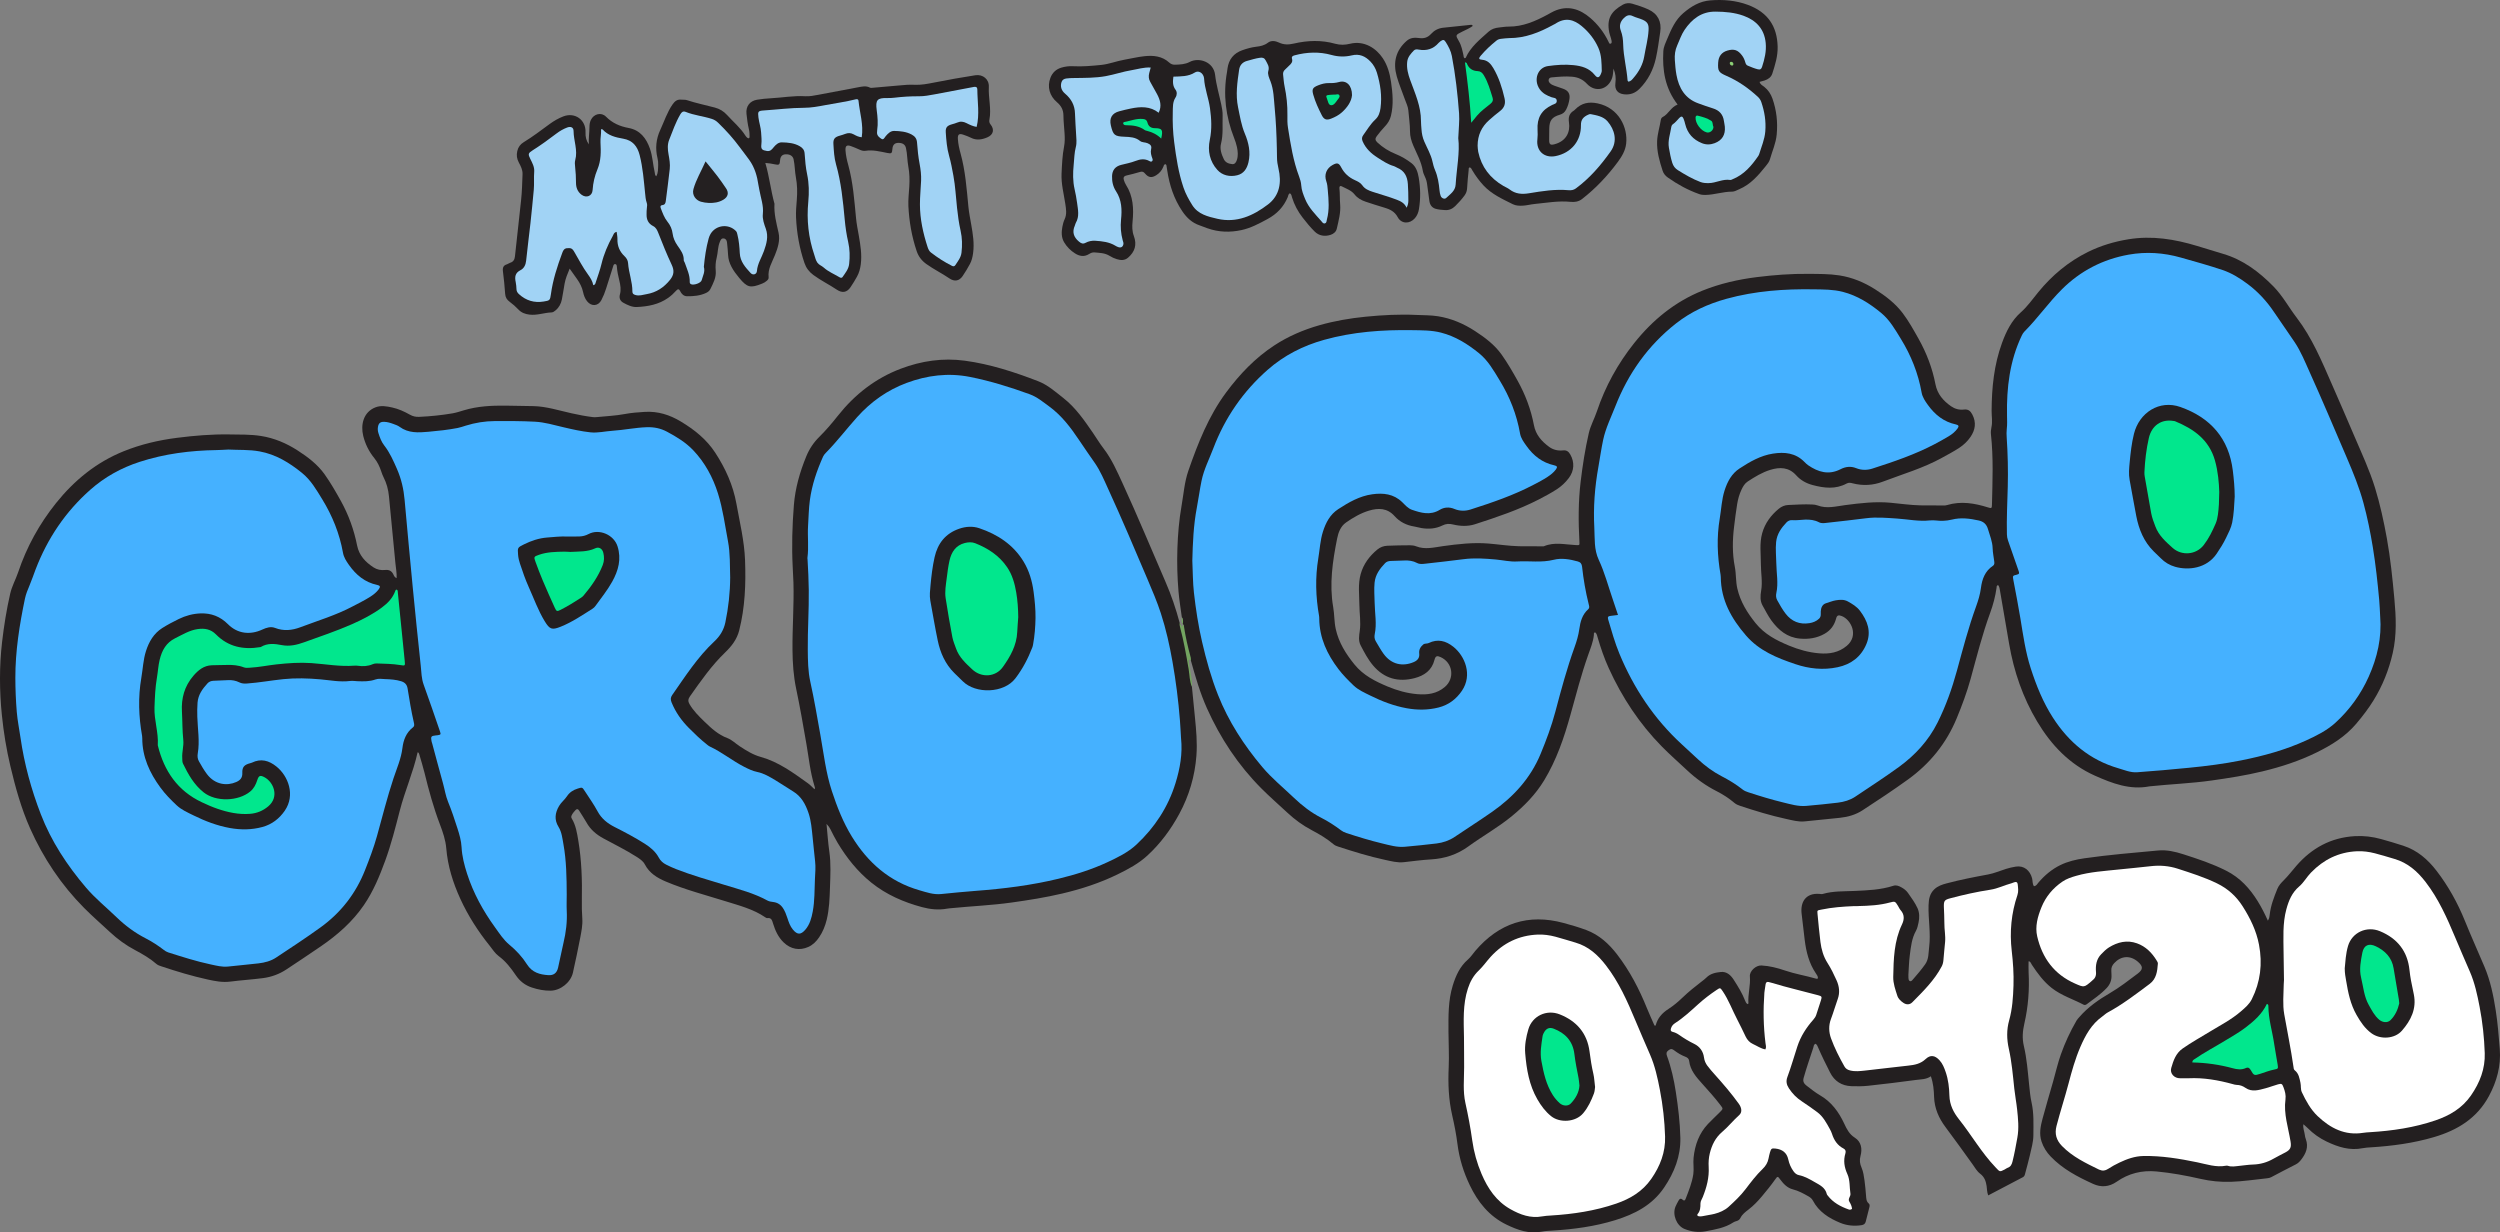 <?xml version="1.0" encoding="UTF-8"?>
<svg id="Capa_1" data-name="Capa 1" xmlns="http://www.w3.org/2000/svg" viewBox="0 0 4405.38 2171.64">
  <rect x="0" y="0" width="4405.38" height="2171.64" fill="#808080" stroke="none"/>
  <defs>
    <style>
      .cls-1 {
        fill: #45b1ff;
      }

      .cls-1, .cls-2, .cls-3, .cls-4, .cls-5, .cls-6, .cls-7, .cls-8, .cls-9, .cls-10 {
        stroke-width: 0px;
      }

      .cls-2 {
        fill: #232020;
      }

      .cls-3 {
        fill: #a1d3f4;
      }

      .cls-4 {
        fill: #73a561;
      }

      .cls-5 {
        fill: #01e78d;
      }

      .cls-6 {
        fill: #242021;
      }

      .cls-7 {
        fill: #8bce75;
      }

      .cls-8 {
        fill: #a1d3f5;
      }

      .cls-9 {
        fill: #231f20;
      }

      .cls-10 {
        fill: #fff;
      }
    </style>
  </defs>
  <path class="cls-9" d="M2082.6,1087.86c-2.01-15.17-4.61-30.28-5.89-45.51-2.12-25.22-2.82-50.5-1.96-75.85.86-25.33,2.98-50.48,7.37-75.47,3.62-20.62,5.09-41.77,11.99-61.6,16.86-48.48,35.55-96.13,66.55-137.9,23.82-32.1,51.02-60.6,84.53-82.64,24.63-16.2,51.4-27.67,79.77-35.78,26.68-7.63,53.89-12.29,81.39-15.01,29.81-2.95,59.72-4.57,89.73-3.12,12.62.61,25.26.3,37.83,2.31,23.76,3.79,45.28,13.09,65.27,26.07,17.67,11.48,34.61,24.2,46.9,41.49,10.37,14.6,19.38,30.25,28.12,45.92,13.7,24.56,23.55,50.74,28.81,78.4,3.23,16.98,13.58,28.54,26.71,38.21,7.21,5.3,15.73,7.26,24.62,6.28,6.29-.69,9.83,2.11,12.78,7.26,7.7,13.49,6.99,28.58-2.49,41.26-6.03,8.07-13.27,14.88-21.78,20.33-10.09,6.46-20.6,12.12-31.24,17.61-35.89,18.51-74.03,31.22-112.27,43.62-12.96,4.21-26.31,3.54-39.41.38-6.44-1.55-12.08-1.19-18.13,1.82-11.68,5.82-24.25,6.71-37.02,4.61-4.26-.7-8.41-2.09-12.67-2.76-13.66-2.14-25.52-8.09-34.62-18.29-12.83-14.38-28.43-14.64-44.89-9.75-14.77,4.38-28.09,12.23-40.65,20.97-9.52,6.63-13.58,17.5-15.72,28.24-7.95,39.94-14.04,80.27-6.93,120.89,2.24,12.81,1.67,25.7,4.45,38.36,5.28,24.1,17.84,44.01,33.19,62.87,15.6,19.16,36.52,29.57,58.4,38.73,16.61,6.96,33.88,11.81,51.91,13.38,17.73,1.54,34.56-.5,48.83-12.69,17.9-15.29,14.03-42.84-7.5-52.59-6.41-2.9-9.03-2.11-10.85,5.05-4.7,18.5-18.22,27.63-35,32.01-28.48,7.44-53.37.9-72.97-22.11-9.14-10.73-15.56-23.11-22.03-35.49-4.32-8.27-2.82-17.21-1.63-25.53,2.21-15.43-.52-30.58-.65-45.85-.15-18.26-2.74-36.59,2.35-54.64,4.98-17.61,15.41-31.5,29.29-42.97,4.99-4.13,11.05-6.41,17.46-6.69,13.3-.58,26.61-.78,39.92-.83,3.61-.01,7.48.44,10.8,1.77,15.84,6.32,31.62,1.94,47.26-.23,26.76-3.72,53.5-6.83,80.55-4.6,17.91,1.48,35.77,4.33,53.7,4.74,13.93.32,27.92-.21,41.89.19.66.02,1.41.09,1.98-.16,18.46-7.94,37.4-2.92,56.17-2.05,6.72.31,6.7.5,6.35-5.94-1.94-35.31-2.04-70.66,2.17-105.76,3.45-28.69,7.87-57.32,14.36-85.53,3.07-13.32,9.9-25.37,14.23-38.29,14.76-44.06,36.88-84.12,65.75-120.38,32.48-40.79,71.84-73.02,120.58-92.59,30.73-12.33,62.85-19.65,95.7-23.74,30.08-3.74,60.27-6.06,90.57-5.72,18.28.2,36.62-.1,54.8,2.73,22.72,3.54,43.44,12.19,62.75,24.41,18.39,11.63,35.68,24.76,48.87,42.24,10.61,14.06,19.18,29.55,27.8,44.91,14.1,25.12,24.34,51.82,29.79,80.14,3.33,17.3,13.67,29.22,27.41,38.82,6.74,4.71,14.6,6.88,22.74,5.88,7.65-.94,11.58,2.46,14.87,8.79,7.28,14,5.25,27.04-3.26,39.49-5.31,7.77-12.15,14.22-20,19.35-9.73,6.35-20.04,11.74-30.21,17.37-33.09,18.34-69.31,28.74-104.35,42.1-17.17,6.55-35.01,7.56-52.97,2.92-3.56-.92-6.89-1.72-10.56.27-19.58,10.64-39.74,8.16-60.19,2.72-11.34-3.02-21.14-8.53-28.76-17.05-13.14-14.68-29.04-14.8-45.82-9.66-14.4,4.41-27.24,12.35-39.78,20.54-5.11,3.34-8.2,8.67-10.79,14.15-3.87,8.18-6.3,16.86-7.73,25.73-2.12,13.14-3.79,26.36-5.4,39.57-2.87,23.61-3.31,47.44,1.26,70.68,2.52,12.82,1.51,25.73,4.44,38.39,5.39,23.34,17.48,42.77,32.3,61.15,15.69,19.46,36.72,30.37,59.01,39.56,16.96,6.99,34.52,11.96,52.9,13.49,17.8,1.48,34.35-1.17,48.68-13.21,21.63-18.17,7.59-46.11-8.92-52.49-5.59-2.16-8.32-1.51-9.84,4.27-3.15,11.94-9.54,20.86-20.42,27.02-13.63,7.71-28.2,9.8-43.4,8.48-22.32-1.94-37.85-14.88-50.45-32.2-5.89-8.09-10.22-17.12-15.19-25.76-4.81-8.36-4.17-17.7-2.68-26.38,2.71-15.75-.47-31.21-.47-46.79,0-18.26-2.74-36.61,2.32-54.67,4.94-17.64,15.35-31.52,29.22-43.01,4.71-3.9,10.38-6.38,16.43-6.62,14.28-.56,28.57-1.68,42.88-.88,2.97.16,6.09.5,8.83,1.56,16.5,6.36,32.81,1.59,49.17-.54,26.43-3.44,52.87-6.63,79.61-4.13,17.57,1.64,35.11,4.22,52.71,4.62,13.93.32,27.92-.17,41.88.22,1.63.05,3.34-.25,4.92-.72,24.6-7.4,48.56-3.33,72.29,4.13,6.05,1.9,6.79,1.72,6.94-4.8.95-41.26,2.74-82.54-1.77-123.73-.47-4.33-.09-8.47.87-12.81,2.11-9.53.24-19.26.29-28.9.21-40.81,4.19-80.99,18.36-119.69,7.41-20.24,16.62-39.2,33.1-53.82,11.78-10.45,20.78-23.35,30.67-35.45,24.34-29.79,53.23-53.98,87.8-71.05,22.52-11.12,46.28-18.18,71.13-22.25,41.48-6.79,81.46-.26,121.01,11.73,15.25,4.62,30.45,9.42,45.72,13.9,35.36,10.38,63.39,31.66,88.69,57.31,16.22,16.45,27.13,36.92,41.04,55.11,27.19,35.55,44.13,76.44,61.87,116.94,13.48,30.77,26.89,61.57,40.05,92.48,12.76,29.98,26.68,59.52,36.26,90.77,8.89,28.99,15.31,58.55,20.72,88.39,6.43,35.44,9.95,71.19,13.3,106.97,2.98,31.84,4.34,63.64-2.86,95.35-6.79,29.87-17.93,57.76-33.99,83.73-8.95,14.47-19.27,27.91-30.27,40.92-19.16,22.67-43.66,37.76-69.8,50.64-30.59,15.08-62.84,25.5-95.92,33.48-29.43,7.1-59.26,11.74-89.24,15.99-35.98,5.1-72.24,6.4-108.3,10.19-.33.03-.67.02-1,.09-34.6,6.78-65.68-5.18-96.21-18.76-44.88-19.96-77.14-54.09-101.85-95.4-25.33-42.37-41.16-88.51-49.48-137.2-5.32-31.12-10.64-62.24-16.03-93.35-.6-3.47-.97-7.12-3.32-9.94-3.15.78-2.5,3.13-2.75,4.91-2.16,15.2-6.06,29.89-11.35,44.34-13.86,37.85-23.61,76.95-34.29,115.77-6.54,23.76-15.14,46.84-24.55,69.63-18.29,44.32-47.37,80.16-86.01,108.03-26.14,18.85-53.05,36.65-80.06,54.24-11.79,7.68-25.37,11.65-39.47,13.14-20.87,2.21-41.75,4.41-62.65,6.38-11.11,1.05-21.83-2.08-32.49-4.38-27.29-5.89-53.95-14.13-80.46-22.85-3.87-1.27-7.47-2.73-10.57-5.35-9.45-7.98-19.74-14.78-30.72-20.34-19.48-9.86-36.97-22.39-52.84-37.3-14.81-13.91-30.14-27.3-44.37-41.77-39.59-40.26-70.2-86.75-93.55-138.06-7.86-17.28-14-35.23-19.36-53.44-1-3.41-1.47-7.23-4.6-9.67-3.03.59-2.04,3.09-2.22,4.8-1.28,12.07-5.87,23.2-9.85,34.46-12.33,34.86-21.57,70.61-31.45,106.19-11.15,40.13-24.56,79.52-46.39,115.48-15.09,24.85-35.06,45.15-57.35,63.39-23.98,19.62-51.1,34.74-76.09,52.9-19.79,14.38-41.68,21.46-65.93,22.9-15.95.95-31.83,3.09-47.72,4.88-11.53,1.3-22.55-1.78-33.51-4.13-27.94-5.99-55.22-14.53-82.4-23.34-2.91-.94-5.72-2.08-7.98-4-11.74-9.98-24.88-17.77-38.45-24.9-15.72-8.27-29.91-18.63-42.88-30.73-15.35-14.3-31.22-28.08-46.01-42.94-40.81-40.99-72.22-88.51-95.86-141.22-12.17-27.12-20.33-55.6-28.31-84.13-8.71-16.14-9.35-34.44-13.97-51.68-1.15-4.28,3.15-8.25,0-12.32h0c-2.37-3.78.52-8.35-1.87-12.11Z"/>
  <path class="cls-9" d="M2100.33,1210.1c1.77,17.91,3.5,35.82,5.31,53.72,2.28,22.56,4.35,45.25,2.63,67.83-2.75,36.2-12.86,70.52-30.23,102.62-14.88,27.5-33.3,52.34-56.28,73.46-15.27,14.04-33.62,23.85-52.19,32.94-31.22,15.29-64.04,25.93-97.84,33.9-29.49,6.96-59.31,11.65-89.31,15.85-35.01,4.9-70.25,6.36-105.34,9.85-2.65.26-5.33.41-7.94.88-15.02,2.75-29.73,1.3-44.38-2.64-32.47-8.74-62.84-21.92-89.2-43.08-24.4-19.58-43.65-43.75-59.67-70.5-4.6-7.69-8.58-15.76-12.62-23.78-1.49-2.96-3.2-5.55-6.81-9.26,1.71,17.46,2.67,33.05,4.9,48.44,3.09,21.29,1.89,42.54,1.18,63.85-.63,18.97-1.25,37.91-5.76,56.51-2.7,11.14-6.92,21.52-13.35,30.97-4.94,7.26-10.97,13.43-19.14,17.06-15.44,6.85-30.9,3.92-43.19-7.84-9.7-9.29-15.01-21.02-18.88-33.54-1.62-5.24-2.68-10.59-10.19-9.48-1.11.17-2.54-.78-3.62-1.51-21.28-14.49-45.89-20.71-69.98-28.23-35.17-10.98-70.91-20.23-104.98-34.62-15.38-6.5-28.98-14.74-37.09-30.19-3.33-6.35-9.4-10.17-15.37-13.95-18.58-11.77-38.31-21.49-57.62-31.94-12.63-6.84-22.97-15.57-29.98-28.27-3.84-6.96-8.55-13.45-12.6-20.3-2.11-3.57-4.29-3.98-6.97-.99-2.44,2.72-4.91,5.44-6.44,8.85-.86,1.93-1.11,3.58.11,5.59,7.26,11.96,9.32,25.61,11.57,38.98,5.82,34.6,6.91,69.56,6.24,104.59-.21,11,.03,21.97.8,32.96.79,11.38-1.56,22.59-3.65,33.67-3.87,20.57-8.39,41.02-12.87,61.46-3.74,17.06-21.74,31.43-39.09,31.76-11.47.22-22.55-2.02-33.31-5.56-11.71-3.85-21.11-11.1-28.08-21.38-8.61-12.7-17.85-24.74-30.43-34.05-6.38-4.72-10.67-11.81-15.67-18.03-20.52-25.5-38.15-52.91-51.76-82.65-12.93-28.25-22.27-57.76-24.83-88.97-1.22-14.84-6.02-28.74-11.19-42.34-11.28-29.63-19.62-60.05-27.13-90.77-2.69-10.99-6.14-21.79-9.27-32.67-.45-1.57-.83-3.29-2.92-3.61-7.75,35.08-22.45,68.01-31.4,102.73-7.64,29.63-15.15,59.32-25.66,88.14-9.96,27.29-21,54.04-37.47,78.16-20.21,29.59-46.66,52.76-75.96,72.85-20.01,13.73-40.26,27.12-60.47,40.56-12.68,8.44-26.76,13.58-41.76,15.5-19.16,2.46-38.48,3.69-57.65,6.13-13.57,1.72-26.58-.88-39.54-3.71-27.61-6.04-54.63-14.23-81.44-23.15-3.21-1.07-6.42-2.09-8.93-4.27-11.4-9.89-24.34-17.4-37.58-24.4-16.3-8.61-31.02-19.37-44.47-31.93-15.09-14.09-30.74-27.63-45.27-42.28-40.49-40.79-71.93-87.92-95.28-140.35-15.62-35.08-25.8-71.96-34.65-109.26-7.08-29.82-12.01-60-15.09-90.44-4.33-42.85-4.56-85.88.38-128.65,3.32-28.68,7.9-57.3,14.38-85.5,2.99-13,9.69-24.75,13.93-37.35,15-44.68,37.4-85.35,66.85-122.05,32.2-40.13,71.1-71.88,119.16-91.26,30.07-12.12,61.46-19.5,93.63-23.6,30.75-3.92,61.58-6.54,92.61-6.02,18.62.31,37.28-.21,55.8,2.73,23.41,3.72,44.69,12.78,64.43,25.51,17.98,11.6,35.18,24.57,47.63,42.15,10.54,14.87,19.69,30.81,28.55,46.78,13.64,24.59,23.13,50.85,28.63,78.48,3.5,17.6,14.68,29.35,29.06,38.7,6.1,3.97,13.11,5.28,20.1,4.52,7.48-.81,12.06,1.81,15.06,8.47,1,2.23,2.23,4.71,5.43,5.86.43-9.01-1.3-17.47-2.11-25.97-3.74-39.47-7.63-78.93-11.42-118.4-1.13-11.72-4.13-22.86-9.5-33.38-1.66-3.25-2.92-6.74-4.07-10.21-2.85-8.59-6.61-16.64-12.38-23.71-9.4-11.53-15.9-24.78-19.39-39.03-4.81-19.66.38-42,21.52-50.21,9.77-3.8,19.7-1.91,29.49.23,11.15,2.43,21.46,7.16,31.31,12.73,5.16,2.92,10.36,4.05,16.21,3.79,19.66-.87,39.21-2.87,58.6-6.15,6.84-1.16,13.52-3.39,20.2-5.41,24.22-7.34,49.11-8.48,74.16-8.2,16.28.18,32.56.4,48.84.83,22.83.6,44.48,7.7,66.52,12.58,12.66,2.8,25.36,5.32,38.24,6.84,2.28.27,4.65.11,6.96-.12,16.25-1.63,32.67-2.32,48.66-5.33,11.82-2.22,23.55-3.11,35.45-3.83,23.13-1.39,43.73,5.11,63.47,16.96,24.04,14.43,45.43,31.51,60.81,55.16,17.92,27.56,31.31,57.03,37.2,89.73,5.95,33.04,13.95,65.69,15.22,99.5,1.57,41.77,0,83.15-10.35,123.91-3.95,15.56-13.43,27.79-24.38,38.31-24.25,23.3-43.2,50.58-62.42,77.79-3.42,4.84-3.56,8.76-.71,13.65,6.96,11.97,16.72,21.54,26.51,31.01,11.94,11.55,24,22.77,40.25,28.83,7.86,2.93,14.33,9.53,21.55,14.28,11.69,7.69,23.6,15.15,37.2,18.91,31.49,8.72,57.11,27.86,83.08,46.37,4.21,3,7.72,6.97,11.56,10.5,1.65-1.63.67-3.59.12-5.35-7.57-24.27-9.95-49.52-14.28-74.41-5.64-32.41-11.22-64.84-18.01-97.05-4.76-22.56-6.31-45.45-6.52-68.48-.36-39.65,2.84-79.25,1.68-118.91-.26-8.98-.82-17.96-1.28-26.93-1.9-36.55-.83-73.08,2.05-109.51,2.35-29.69,10.46-58.07,21.75-85.68,5.42-13.27,13.05-24.69,23.09-34.58,11.88-11.72,22.57-24.42,32.93-37.47,29.59-37.27,65.95-65.7,110.63-82.62,36.35-13.76,73.98-19.33,112.76-14.11,44.74,6.02,87.35,20,129.25,36.13,16.9,6.51,30.53,18.71,44.67,29.83,21.57,16.96,36.78,39.25,52.07,61.48,6.21,9.03,11.83,18.49,18.5,27.15,14.57,18.93,23.96,40.61,33.81,62.03,26.27,57.13,50.28,115.26,75.34,172.93,10.23,23.53,18.48,47.8,25.07,72.62,5.49,13.14,8.22,27,11.49,40.8,3.99,16.82,3.4,34.12,7.02,50.95,1.44,6.69,2.35,13.64,3.02,20.54Z"/>
  <path class="cls-9" d="M2917.49,1807.21c3.25-13.15,11.51-22.18,22.59-29.28,8.97-5.75,17.15-12.66,24.82-20.07,10.56-10.2,22.05-19.27,33.62-28.25,2.88-2.24,5.89-4.37,8.43-6.96,7.02-7.17,16.42-8.92,25.44-9.86,10.15-1.05,17.31,5.3,22.68,13.68,7.54,11.76,14.89,23.6,20.01,36.68.95,2.42,1.98,4.92,4.51,6.26.52-.41,1.45-.83,1.42-1.17-1.28-16.01,3.92-31.62,2.54-47.72-.8-9.35,10.68-19.7,20.3-19.21,14.34.72,28.23,4.32,41.74,8.95,17.63,6.04,36.03,8.94,53.87,14.09,1.2.35,2.58.89,3.98-.38.34-3.43-1.87-6.19-3.62-8.76-12.11-17.87-17.09-38-19.68-59.05-1.86-15.18-3.41-30.4-5.36-45.57-2.64-20.61,6.85-37.33,31.36-35.39,1.97.16,4.1.59,5.91.06,18.17-5.29,36.94-4.44,55.49-5.26,23.32-1.03,46.56-1.88,69.02-9.17,4.74-1.54,9.24.24,13.38,2.45,4.74,2.53,9.17,5.83,12.2,10.18,6.07,8.72,12.53,17.41,16.87,26.99,3.52,7.76,3.62,16.89,1.69,25.52-1.09,4.86-2.08,9.99-4.46,14.25-7.56,13.51-8.99,28.47-10.9,43.26-1.45,11.21-1.72,22.57-2.45,33.87-.13,1.99-.02,3.99.06,5.98.09,2.05.45,4.41,2.23,5.32,2.64,1.35,4.28-1.13,5.75-2.79,7.48-8.49,14.73-17.13,21.35-26.35,6.75-9.4,5.86-20.21,7.17-30.62,3.1-24.62-1.81-49.17-1.04-73.8.33-10.68,2.05-20.42,10.28-28.13,6.1-5.71,13.59-8.21,21.35-10.28,24.13-6.45,48.62-11.2,73.16-15.73,10.89-2.01,20.97-6.45,31.43-9.75,5.74-1.81,11.5-3.15,17.46-4.1,14.67-2.34,25.03,6.9,28.69,20.33,1.28,4.69.36,9.98,3.32,14.17,4.34-.38,5.71-3.78,7.78-6.21,10.93-12.83,23.67-23.64,38.74-30.99,13.19-6.44,27.71-9.88,42.13-11.94,43.2-6.18,86.71-9.76,130.16-13.78,15.23-1.41,29.88,1.98,44.08,6.53,25.91,8.3,51.7,16.81,76.17,29.23,24.17,12.27,41.23,31.02,55.14,53.4,6.63,10.66,12.3,21.86,18.02,34.49,2.67-4.07,2.94-7.71,3.31-11.03,1.77-15.76,7.49-30.31,13.33-44.83,2.39-5.96,6.77-10.75,11.24-15.18,8.09-7.99,14.88-17.06,22.3-25.6,27.2-31.31,60.89-49.79,102.9-52.27,15.84-.94,31.17.89,46.32,5.1,13.11,3.64,26.13,7.53,39.09,11.72,24.87,8.04,43.39,24.27,58.83,44.35,20.76,27.01,37.12,56.57,49.92,88.21,10.97,27.12,22.98,53.8,34.42,80.73,10.49,24.71,15.8,50.82,19.9,77.15,3.48,22.38,5.31,44.96,7.09,67.56,2.36,29.93-5.1,57.17-19.15,83.27-21.03,39.07-55.34,59.94-96.37,72.11-36.61,10.86-74.15,15.79-112.12,18.18-4.65.29-9.36.55-13.91,1.47-22.78,4.61-43.48-2.09-63.56-11.69-12.38-5.92-23.52-13.79-33.24-23.58-2.27-2.29-4.8-4.32-7.73-6.94-1.13,7.15,1.84,12.68,2.49,18.54.29,2.62.88,5.28,1.81,7.75,5.2,13.84.18,25.29-8.12,36.05-2.66,3.46-5.58,6.43-9.62,8.47-14.55,7.35-28.98,14.94-43.4,22.55-2.14,1.13-4.34,1.59-6.67,1.83-21.54,2.22-43.05,5.66-64.64,6.3-17.74.52-35.6-1.2-53.2-5.23-25.57-5.85-51.37-10.59-77.57-13.06-25.65-2.41-49.06,3.42-69.94,18.02-13.53,9.46-27.71,10.27-41.58,3.95-27.27-12.42-53.89-26.29-74.98-48.44-7.19-7.55-12.63-16.12-15.95-26.17-4.55-13.74-1.79-27.07,1.73-40.23,5.84-21.86,12.36-43.54,18.56-65.3,4.55-15.98,8.14-32.21,13.7-47.94,7.35-20.8,16.61-40.65,27.63-59.7,1.31-2.27,3.23-4.21,4.96-6.22,15.24-17.58,33.95-30.58,53.92-42.26,17.22-10.07,33.02-22.38,48.97-34.36,9.71-7.3,9.66-12.75.39-20.81-13.48-11.73-29.52-10.75-41.73,2.29-3.65,3.9-5.6,8.12-5.16,13.47.22,2.65.18,5.33.3,7.99.41,8.83-2.68,16.33-8.68,22.67-10.37,10.94-22.84,19.32-34.84,28.26-1.7,1.26-3.59,2-5.58.96-18.81-9.87-39.48-16.24-56.42-29.61-14.29-11.29-24.94-25.78-34.85-40.84-1.27-1.93-1.91-4.31-3.94-5.68-.47-.32-1.2-.24-1.82-.34,0,6.51-.3,13.04.05,19.53,1.64,30.43-.68,60.59-7.5,90.22-3.06,13.31-4.03,26.11-.88,39.41,5.31,22.41,6.92,45.38,9.3,68.2,1.1,10.59,1.98,21.2,4.32,31.6,4.29,19.05,3.24,38.48,3.17,57.7-.05,11.76-3.64,23.57-6.21,35.23-2.36,10.72-5.55,21.25-8.25,31.89-.67,2.63-1.17,5.14-3.9,6.57-20.22,10.58-40.41,21.22-61.22,32.15-2.34-6.08-2.05-11.44-2.82-16.58-1.27-8.47-3.9-16.01-11.19-21.46-5.93-4.45-9.5-11.12-13.73-17.02-15.68-21.9-31.43-43.75-47.55-65.34-11.75-15.73-19.45-33.01-20.1-53.23-.38-11.85-1.27-23.86-5.69-36.29-8.17,5.76-17.28,5.25-25.9,6.43-28.02,3.82-56.1,7.23-84.21,10.26-9.9,1.07-19.98,1.14-29.94.75-16.97-.68-29.69-8.64-37.47-24.01-7.36-14.54-14.66-29.11-21.1-44.1-1.03-2.41-1.95-4.99-4.47-6.62-3.54,1.15-3.33,4.73-4.16,7.25-5.83,17.63-11.91,35.18-16.94,53.09-1.83,6.51.99,10.32,5.39,13.65,7.67,5.82,15.19,12,23.49,16.79,20.24,11.68,33.08,29.47,42.66,49.98,4.53,9.69,8.86,18.52,18.71,24.78,11.29,7.18,13.43,19.57,10,32.07-2.09,7.61-1.17,13.91,1.96,21.08,2.99,6.86,3.97,14.73,5.09,22.26,1.32,8.89,1.87,17.89,2.7,26.85.46,4.95.33,9.96,4.76,13.65,2.31,1.93,1.62,4.79.91,7.48-2.12,8.03-4.22,16.07-6.13,24.15-.98,4.17-3.41,5.97-7.58,6.61-12.82,1.97-25.51.78-37.28-4.04-19.99-8.19-37.94-19.44-48.5-39.51-1.75-3.32-4.63-5.53-7.92-7.39-8.69-4.92-17.38-9.67-27.21-12.17-9.86-2.51-16.48-9.62-22.33-17.48-4.36-5.87-4.6-6.04-8.89.04-7.31,10.36-15.32,20.15-23.44,29.85-7.06,8.42-14.62,16.31-23.42,23.07-5.45,4.19-11.2,8.42-14.39,15.01-1.35,2.78-3.75,4.56-6.85,5.4-1.91.52-3.9,1.15-5.53,2.23-14.85,9.79-32,12.52-48.91,15.76-12.69,2.44-25.27.7-37.18-4.14-14.16-5.75-21.84-25.39-15.82-39.6,1.42-3.36,3.28-6.55,5-9.78,1.8-3.35,3.91-5.56,7.63-2.02,2.49,2.37,4.09,1.16,5.14-1.57,5.45-14.26,11.37-28.42,13.55-43.63,1.36-9.54-.54-19.22.46-28.91,2.33-22.56,9.73-42.99,25.37-59.53,6.81-7.2,14.25-13.92,21.25-21.02,5.7-5.77,5.55-5.86.62-12.33-9.91-12.99-20.84-25.11-31.75-37.24-10.73-11.93-21.42-23.8-23.36-40.8-.41-3.58-3.16-5.75-6.45-6.98-7.24-2.71-13.78-6.69-19.88-11.34-3.32-2.54-5.72-3.22-9.6-.38-4.06,2.96-4.72,5.63-3.1,10.05,7.57,20.71,12.33,42.18,15.66,63.9,4.1,26.67,7.32,53.52,7.95,80.51.76,32.4-10.61,61.12-28.61,87.73-21.01,31.05-51.91,46.83-86.28,57.46-36.17,11.19-73.43,16.07-111.09,18.4-5.98.37-12.05.58-17.89,1.76-22.57,4.55-42.76-2.77-62.44-12.26-30.53-14.72-50.46-39.68-64.73-69.49-10.97-22.91-18.5-46.93-21.7-72.36-2.15-17.11-5.48-34.12-9.34-50.94-6.39-27.89-7.44-56.09-6.14-84.44.96-21-.34-41.94-.4-62.9-.07-27.25-.67-54.61,7.53-81.19,5.38-17.46,12.56-33.54,26.77-45.89,4.96-4.31,8.61-10.12,12.93-15.19,41.62-48.82,93.29-66.08,155.61-49.22,13.45,3.64,26.88,7.56,39.92,12.41,22.84,8.49,40.13,24.39,54.74,43.47,22.01,28.74,38.57,60.48,52.08,93.95,4.2,10.41,8.96,20.6,13.47,30.89.68.03,1.36.07,2.04.1Z"/>
  <path class="cls-9" d="M1348.61,287.14c7.2,24.35,9.67,48.57,16.13,71.89-1.1,17.52,3.4,34.14,7.19,51.03,3.04,13.56-1.34,26.93-6.45,39.67-5.04,12.56-12.72,24.34-11.04,38.82.3,2.57-1.21,4.41-2.97,6.03-2.47,2.28-5.28,3.9-8.44,5.17-20.77,8.4-26.34,7.03-40.49-10.1-5.09-6.16-9.92-12.41-13.62-19.59-3.41-6.62-5.64-13.32-5.93-20.81-.28-7.31-1.17-14.61-1.9-21.9-.36-3.56-1.84-6.67-5.76-7.17-4.2-.54-5.5,2.81-6.84,5.98-3.83,9.04-3.26,18.95-5.66,28.28-1.91,7.44-2.29,15.07-1.6,22.78,1.06,11.87-4.46,21.96-9.44,32.09-1.46,2.98-4.08,5.21-7.19,6.7-10.82,5.18-22.49,6.18-34.15,6.02-5.56-.08-9.61-4.04-12.05-9.3-1.78-3.82-4.05-3.71-6.8-.65-4.23,4.71-8.84,9.02-14.03,12.71-16.69,11.87-35.98,15.39-55.71,16.24-8.22.35-16.18-3.55-23.52-7.57-5.75-3.16-7.65-8.58-5.98-14.52,2.37-8.44.91-16.47-1.03-24.59-1.94-8.1-3.83-16.19-4.35-24.54-.13-2.06-.65-4.34-3.08-4.46-2.46-.12-2.91,2.24-3.52,4.17-4.11,13-8.38,25.95-12.35,38.99-2.15,7.05-4.94,13.83-8.31,20.31-5.66,10.88-17.49,11.66-25.19,2.05-3.87-4.84-5.88-10.57-7.12-16.36-1.79-8.36-5.55-15.6-10.36-22.44-4.16-5.92-8.38-11.81-13.26-18.69-3.85,9.28-7.36,17.65-8.95,26.7-1.61,9.17-2.96,18.38-4.74,27.52-1.5,7.73-5.09,14.36-11.3,19.48-2.13,1.76-4.37,3.37-7.04,3.47-12.93.46-25.33,5.45-38.59,3.87-7.7-.92-14.26-3.31-19.48-8.81-4.84-5.1-10.05-9.74-15.68-13.87-4.86-3.56-7.49-7.78-7.88-14.11-.83-13.29-2.32-26.56-3.94-39.79-.77-6.28.94-10.33,7.27-12.12,1.89-.54,3.48-2.08,5.37-2.62,5.63-1.61,7.96-5.6,8.55-11.03,3.56-32.74,7.01-65.5,10.73-98.23,1.77-15.57,2.06-31.2,2.67-46.83.3-7.82-3.13-14.21-6.55-20.62-3.47-6.5-4.4-12.88-2.72-20.17,1.62-7.08,5.47-12.09,11.34-15.66,15.95-9.68,30.71-21.05,45.74-32.03,7.59-5.54,15.58-10.16,24.33-13.5,20.21-7.69,39.8,6.25,38.85,28.18-.34,7.88,1.26,14.69,5.88,21.15-.73-10.26.97-20.32,1.06-30.44.04-4.42.57-8.66,2.5-12.62,5.19-10.65,18.29-14.13,26.63-5.71,11.31,11.44,24.49,17.07,40.06,19.97,19.91,3.7,30.93,17.9,37.35,36.32,4.75,13.65,5.25,28.1,8.47,42.03.51,2.19.1,4.7,2.62,6.79,3.84-6.38,3.1-13.43,3.45-20.14.21-3.94-.24-8.06-1.19-11.9-4.21-17.18-2.49-33.74,4.88-49.68,6.97-15.07,12.03-31.01,21.61-44.91,4.03-5.85,8.34-9.19,15.48-8.45,3.3.34,6.84-.15,9.89.86,16.08,5.35,32.69,8.65,49.01,13.02,8.68,2.32,15.65,6.47,21.69,13.15,10.91,12.08,23.68,22.49,32.44,36.5.87,1.39,2.03,2.71,3.33,3.7,2.2,1.68,3.96.81,3.93-1.81-.05-4.31-.1-8.76-1.12-12.9-2.25-9.1-3.33-18.34-4.32-27.6-1.4-13.06,5.78-22.74,18.88-24.86,7.88-1.27,15.88-2.06,23.85-2.49,20.27-1.09,40.39-4.82,60.8-3.6,7.73.46,15.27-1.09,22.79-2.49,23.52-4.37,46.99-9.03,70.53-13.31,6.79-1.23,13.72-3.02,20.57.57,1.58.83,3.92.41,5.88.25,15.27-1.29,30.53-2.57,45.78-4.02,8.97-.86,17.92-1.64,26.93-1.17,11.76.61,23.12-1.68,34.6-3.93,24.14-4.74,48.35-9.16,72.66-12.88,13.27-2.03,24.48,7.12,23.78,20.49-1.01,19.34,4.71,38.45,1.02,57.77-.54,2.81-.34,5.56,1.93,8.33,7.37,8.99,5.12,18.32-5.67,22.89-9.38,3.97-19.08,5.72-28.92.62-4.11-2.13-8.58-3.62-12.95-5.2-7.82-2.82-10.46-.77-9.97,7.43.52,8.69,2.43,17.12,4.74,25.45,8.5,30.68,10.72,62.28,13.79,93.75,1.04,10.63,3.15,21.04,4.99,31.51,2.95,16.74,5.66,33.46,3.28,50.61-.93,6.69-2.4,13.14-5.58,18.99-3.97,7.29-8.18,14.49-12.89,21.32-6.11,8.86-14.47,10.04-23.26,4.03-13.18-9.01-27.6-15.99-40.62-25.34-8.22-5.9-13.82-13.19-17.02-22.63-8.71-25.72-13.27-52.16-14.62-79.27-.58-11.74.96-23.28,1.61-34.9.66-11.71.45-23.29-1.72-34.83-2.04-10.81-1.72-21.92-4.16-32.7-1.4-6.21-5.96-9.36-13.9-9.13-6,.17-9.39,3.61-9.94,10.07-.73,8.52-1.4,9.22-9.24,7.67-12.68-2.52-25.22-5.85-38.41-3.78-3.56.56-7.19-.54-10.63-2.15-4.81-2.25-9.76-4.27-14.76-6.07-7.61-2.74-10.26-.46-9.67,7.85.61,8.68,2.52,17.11,4.83,25.44,8.49,30.68,10.69,62.29,13.74,93.75,1,10.31,3.08,20.38,4.84,30.53,2.91,16.75,5.7,33.44,3.51,50.59-.99,7.73-2.95,15.03-6.67,21.77-3.53,6.4-7.36,12.65-11.46,18.7-6.36,9.37-14.63,10.63-23.95,4.39-13.53-9.07-28.24-16.25-41.43-25.93-7.57-5.56-12.8-12.47-15.76-21.2-8.83-26.02-13.63-52.77-14.81-80.24-.44-10.39.49-20.64,1.33-30.92,1.08-13.36.88-26.59-1.62-39.81-1.98-10.47-1.74-21.25-4.03-31.71-1.29-5.89-6.49-9.24-14.19-8.84-5.87.3-9.11,3.81-9.61,10.41-.61,8.04-1.6,9.02-9.55,7.22-5.17-1.17-10.3-1.92-16.49-2.41Z"/>
  <path class="cls-9" d="M2272.96,340.5c-2.92,1.49-2.79,4.55-3.75,6.84-7.22,17.31-19.19,29.77-35.79,38.72-14.69,7.92-29.2,15.79-45.68,19.36-20.28,4.4-40.26,3.84-59.92-3.13-4.7-1.67-9.3-3.61-14.02-5.2-13.21-4.46-22.61-13.33-30.32-24.71-14.87-21.96-22.8-46.37-26.69-72.33-.44-2.96-.87-5.93-1.41-8.87-.11-.58-.72-1.06-1.17-1.7-3.25-.38-3.42,2.44-4.21,4.38-2.59,6.41-6.8,11.36-12.65,15-7.96,4.95-13.56,4.22-19.76-3.22-2.48-2.98-4.8-3.82-8.61-2.67-7.95,2.41-16.04,4.41-24.13,6.33-4.84,1.14-5.69,4.15-4.34,8.21.94,2.82,2.02,5.7,3.62,8.19,12.8,19.92,13.87,42.12,11.64,64.55-.89,8.9-.79,17.45,2.22,25.52,5.8,15.57,1.84,27.98-10.31,38.41-5.95,5.1-12.9,4.58-19.67,2.51-4.42-1.35-8.78-3.33-12.68-5.8-8.33-5.28-17.69-5.27-26.92-6.11-3.49-.32-6.65,1.22-9.41,2.94-8.49,5.28-16.59,3.82-24.42-1.05-8.04-5-14.76-11.86-19.46-19.78-4.83-8.12-4.89-17.84-3.08-27.17.88-4.55,2.06-9.19,4-13.36,4.23-9.08,2.56-18.06,1.16-27.36-2.65-17.69-7.42-35.11-6.56-53.29.75-15.95,1.38-31.88,4.43-47.61,1.47-7.57,1.33-15.24.86-22.88-.65-10.63-1.93-21.25-2.01-31.87-.07-9.86-4.14-17.07-11.4-23.22-13.06-11.07-17.57-27.21-11.51-43.02,3.33-8.69,9.62-14.97,18.9-17.81,6.77-2.07,13.79-2.97,20.71-2.6,16.72.9,33.26-.6,49.82-2.27,13.97-1.41,27.03-6.77,40.81-9.17,11.77-2.05,23.44-4.92,35.31-6.2,15.89-1.73,31.31-.26,43.91,11.29,2.9,2.65,6.12,3.82,9.98,3.69,8.94-.3,17.83-.52,26.06-4.92,15.81-8.44,42.07-.59,44.73,23.09,1.99,17.66,7.13,34.51,10.74,51.74,1.38,6.56,2.68,13.17,2.46,19.79-.55,16.56,1.34,33.19-2.87,49.69-2.35,9.22.87,18.46,4.97,27.04,2.96,6.19,8.67,8.1,14.71,8.74,4.78.51,6.95-3.23,8.28-7.22,2.51-7.53,1.75-15.22.2-22.72-1.14-5.51-3.02-10.93-5.08-16.19-14.74-37.72-19.67-76.45-12.42-116.5.36-1.96.52-3.96.8-5.93,2.23-16.01,10.89-26.78,26.18-32.18,7.87-2.78,15.92-5.07,24.16-6.06,7.67-.92,14.53-2.22,21.1-7.27,5.35-4.11,12.83-3.22,19.16-.17,8.56,4.13,17.06,3.94,26.17,1.83,24.31-5.64,48.7-6.56,73.06.32,8.46,2.39,17.28,2.2,25.73.08,25.51-6.39,46.66,8.14,58.13,25.46,8.45,12.75,12.36,27.14,14.53,42.1,2.88,19.83,4.62,39.55-.22,59.47-1.85,7.59-5.72,13.36-10.73,18.7-5.03,5.35-9.67,10.97-14.11,16.82-3.2,4.22-3.23,7.33.79,11.12,9.57,9.03,20.59,15.81,32.62,20.65,10.01,4.03,19.07,9.42,27.54,15.89,8.24,6.29,11.16,15.82,12.8,25.28,3.2,18.45,3.51,37.09.49,55.67-.98,6.03-3.11,11.53-7.18,16.18-9.13,10.42-23.72,10.27-30.24-1.8-5.41-10.02-13.57-13.86-23.33-16.78-11.13-3.33-22.23-6.82-33.24-10.54-7.6-2.57-14.31-6.23-19.62-12.92-5.67-7.14-14.68-10.13-22.63-14.22-3-1.54-4.26.78-3.95,3.57,1.03,9.28.47,18.65,1.28,27.89,1.31,14.99-2.72,29.06-5.91,43.29-1.23,5.48-5.75,9.18-10.95,10.83-10.21,3.24-20.23,1.82-27.93-5.75-7.78-7.65-14.74-16.21-21.45-24.86-8.19-10.56-14.45-22.27-18.45-35.14-.81-2.62-.93-5.88-3.89-7.61Z"/>
  <path class="cls-9" d="M2580.98,102.64c.66-.27,1.6-.34,1.78-.76,8.74-19.56,25.23-32.37,40.47-46.18,5.01-4.54,11.5-6.6,18.3-7.26,5.64-.55,11.28-1.58,16.91-1.55,25.22.13,47.3-9.63,68.85-21.25,3.51-1.89,6.92-4.01,10.53-5.69,24.28-11.31,45.83-4.43,64.64,11.78,13.34,11.49,24.18,25.6,31.92,41.73.82,1.71,1.26,4.33,3.87,3.43,2.34-.81,1.77-3.39,1.52-5.24-.3-2.28-1.14-4.49-1.78-6.72-.73-2.56-1.7-5.06-2.22-7.66-4.89-24.5,3.36-37.4,24.12-49.14,5.17-2.92,11.13-3.16,16.56-1.57,9.54,2.8,19.09,5.9,28.12,10.02,16.72,7.62,23.79,21.56,21,39.9-2.35,15.44-4.27,30.99-7.67,46.21-4.57,20.47-13.84,38.77-28.88,53.84-7.57,7.58-16.42,10.85-27.12,9.68-11.32-1.24-16.83-8.12-15.32-19.75,1.17-9.02.28-16.77-3.34-25.48-.74,6.34-.81,11.48-2.46,16.38-6.96,20.64-29.45,26.31-44.27,10.42-7.37-7.91-15.75-11.68-26.12-12.59-12.03-1.07-23.95.08-35.9,1.17-2.47.23-4.59.91-5.38,3.6-.74,2.53.3,4.66,1.93,6.39,2.08,2.21,4.72,3.6,7.63,4.55,5.37,1.76,10.71,3.61,16.01,5.55,8.56,3.13,12.21,8.59,10.98,17.63-.9,6.58-2.74,13.01-5.86,19-2.43,4.67-5.86,7.56-11.15,9.1-13.98,4.08-18.38,10.25-18.62,24.56-.11,6.66-.19,13.33-.18,19.99.01,7.98,2.22,9.42,9.55,7.45,20.91-5.61,27.88-21.86,25.37-38.4-1.46-9.63.74-16.15,8.83-21.03.84-.51,1.51-1.31,2.21-2.02,11.07-11.17,23.92-13.81,39.36-10.56,37.68,7.93,53.61,42.92,50.37,71.03-1.44,12.51-7.76,22.79-14.82,32.33-18.07,24.45-38.85,46.46-62.92,65.2-5.88,4.58-12.86,5.72-19.9,4.99-21.47-2.24-42.53,1.69-63.7,3.74-6.92.67-13.7,2.58-20.71,2.96-6.09.33-12.24.14-17.62-2.53-18.42-9.16-37.33-17.66-51.73-33.15-7.51-8.07-13.94-16.92-19.59-26.36-1.18-1.98-1.93-4.28-4.26-5.4-2.96.45-2.11,2.91-2.28,4.66-1.02,10.6-2.23,21.19-2.73,31.82-.23,4.95-1.68,9.09-4.48,12.93-4.91,6.75-10.53,12.89-16.46,18.75-4.99,4.94-11,7.58-18.03,7.07-5.61-.41-11.38-.72-16.7-2.33-6.56-1.98-10.05-7.21-10.9-14.18-1.18-9.58-2.66-19.11-3.87-28.69-.59-4.67-1.7-9.06-3.81-13.33-1.76-3.56-3.28-7.41-3.94-11.3-2.67-15.68-10.45-29.39-16.59-43.71-3.47-8.1-5.89-16.36-5.86-25.05.05-12.39-1.97-24.57-2.9-36.86-.53-7.06-3.95-13.37-6.22-19.95-4.67-13.52-10.46-26.71-14.29-40.46-6.73-24.11-1.85-45.44,17.72-62.48,6.53-5.68,14.33-5.87,21.7-4.84,8.88,1.23,15.33-.88,21.3-7.45,5.46-6.01,12.61-9.78,20.9-10.68,16.23-1.76,32.46-3.45,48.7-5.1,1.2-.12,2.65-.34,3.68,1.96-5.7,4.25-12.39,6.91-18.75,10.09-11.9,5.95-12.05,5.91-5.54,16.99,4.49,7.65,5.98,16.18,7.91,24.6.43,1.88.03,4.06,2.12,5.21Z"/>
  <path class="cls-9" d="M2956.19,184.26c-22.22-28.87-27.05-60.6-25.15-93.94.46-8.02,4.17-15.41,7.26-22.75,6.86-16.29,13.9-32.48,27.85-44.41,13.89-11.89,28.76-20.99,47.75-22.52,22.6-1.83,45.13.16,65.88,7.83,35.28,13.04,51.78,37.72,52.7,73.54.43,16.62-4.36,32.2-9.42,47.7-2.14,6.54-7.4,10.02-13.64,12.13-2.79.94-5.69,1.59-8.75,2.43,1.25,4.77,5.26,6.4,8.23,8.77,7.01,5.6,11.64,12.63,14.55,21.03,7.07,20.42,9.4,41.02,7.39,62.84-1.45,15.73-7.9,29.4-12,44-1.21,4.29-4.41,8.21-7.31,11.81-13.19,16.37-26.79,32.37-46.91,40.79-3.99,1.67-8.13,4.22-12.2,4.2-16.04-.08-31.31,5.54-47.25,5.81-3.7.06-7.26-.23-10.8-1.47-19.91-7-38.21-17.08-55.4-29.19-4.07-2.87-7.52-6.81-9.1-11.68-5.57-17.12-10.57-34.4-9.78-52.7.55-12.7,4.6-24.82,6.54-37.29.33-2.09,1.47-4.04,3.18-4.9,10.4-5.22,14.39-17.5,26.38-22.03Z"/>
  <path class="cls-4" d="M2100.33,1210.1c-4.38-9.93-4-20.8-5.79-31.19-4.23-24.58-8.55-49.1-14.94-73.22-.68-2.58-1.34-5.16-.8-7.87.67,1.08,1.46,2.1,1.99,3.25.53,1.15.69,3.11,2.06,2.89,1.96-.32.82-2.71,1.62-3.97.56.79,1.49,1.52,1.61,2.37,2.83,19.19,7.15,38.05,12.28,56.74.42,1.52.07,3.25.08,4.88-1.28.29-3.67-4.35-3.62.08.07,6.19,2.04,12.32,2.8,18.53,1.12,9.15,3.74,18.16,2.7,27.52Z"/>
  <path class="cls-4" d="M2082.6,1087.86c3.1,3.65,1.93,7.96,1.87,12.1-3.58-3.57-2.16-7.92-1.87-12.1Z"/>
  <path class="cls-1" d="M4194.26,1086.47c2.98,37.14-5.1,72.21-20.16,105.83-13.92,31.09-33.6,58.31-58.69,81.26-15.09,13.81-33.48,22.92-51.97,31.36-36.53,16.68-74.97,27.17-114.27,35.02-30.41,6.07-61.07,9.99-91.87,12.99-30.5,2.97-61.02,5.79-91.58,7.92-11.36.79-22.14-3.94-32.96-7.08-50-14.55-87.18-45.72-115.08-88.96-17.47-27.07-29.33-56.55-39.2-87.09-9.26-28.67-13.37-58.26-18.2-87.79-3.69-22.62-8.18-45.11-12.39-67.65-1.42-7.61-1.61-7.87,6.34-9.69,4.51-1.03,4.07-3.14,2.9-6.45-6.3-17.91-12.42-35.87-18.72-53.78-1.23-3.5-1.84-6.95-1.93-10.7-.67-28,.76-55.95,1.5-83.92.76-29,.05-57.96-1.86-86.89-.33-5-.49-9.96.12-14.96.97-7.94.58-15.87.43-23.87-.9-48.71,4.73-96.32,26.11-140.94,1.14-2.37,2.53-4.79,4.37-6.63,23.57-23.58,42.63-51.17,66.26-74.67,32.83-32.64,72.33-52.99,117.75-61.08,30.86-5.5,61.63-3.4,91.91,5.19,24.59,6.98,49.2,13.75,73.46,21.93,16.14,5.44,30,14.16,43.4,24.07,18.92,13.99,34.61,31.04,47.69,50.62,11.81,17.69,24.29,34.93,36.06,52.63,10.91,16.41,18.23,34.73,26.29,52.58,22.6,50.01,43.88,100.59,65.54,151,11.19,26.04,21.85,52.22,29.28,79.56,6.98,25.7,12.23,51.79,16.53,78.1,5.06,30.92,8.39,62.01,11.24,93.17.88,9.61,1.14,19.27,1.69,28.91Z"/>
  <path class="cls-1" d="M2101.04,988.49c.77-30.82,1.99-62.71,8.02-94.24,3-15.67,5.03-31.52,8.25-47.14,4.12-19.99,13.56-38.19,20.75-57.11,20.47-53.86,52.33-100.16,95.65-138.29,28.96-25.49,62.52-42.53,99.58-52.87,50.8-14.17,102.75-17.9,155.2-17.04,16.97.28,33.92.03,50.62,4.28,25.43,6.47,46.84,19.97,66.99,36.21,16.25,13.1,26.06,30.83,36.61,48.11,17.69,28.97,29.98,60.01,35.85,93.53,1.48,8.44,6.55,15.16,11.38,21.95,12.19,17.14,27.77,29.37,48.7,34.03,5.44,1.21,6.23,3.07,3.08,7.34-4,5.42-9.31,9.52-14.88,13.2-7.78,5.15-16.07,9.39-24.33,13.73-35.48,18.65-73.23,31.5-111.23,43.66-9.41,3.01-19.35,2.8-28.41-1-9.22-3.87-18.18-3.1-25.84,1.56-16.69,10.17-32.81,5.45-48.97-.08-6.99-2.39-11.95-8.37-17.17-13.45-15.07-14.65-33.4-16.58-52.85-13.87-22.35,3.11-41.42,14.17-59.86,26.18-14.33,9.33-21.9,23.7-26.95,39.64-4.87,15.35-5.58,31.39-8.19,47.11-5.62,33.86-4.61,67.64,1.34,101.35.29,1.63.31,3.32.33,4.98.33,33.79,13.84,62.56,33.84,88.84,7.89,10.37,17.07,19.57,26.43,28.59,8.57,8.25,19.4,12.89,29.78,18.05,20.27,10.08,41.33,18.13,63.74,22.25,18.91,3.48,37.76,3.45,56.43-1.26,17.54-4.42,31.19-14.67,41.24-29.53,18.87-27.9,5.32-61.2-15.15-77.48-13.42-10.67-27.53-14.31-43.56-6.53-3,1.45-6.77.23-9.53,2.54-4.87,4.08-7.84,9.2-7.06,15.7.97,8.03-3.13,12.51-9.89,15.37-19.07,8.05-39.03,4.5-52.96-14.7-5.06-6.97-9.13-14.65-13.65-22.01-2.42-3.93-2.76-8.45-1.88-12.61,3.84-18.3.16-36.51-.15-54.75-.2-11.97-1.33-23.89-.14-35.92,1.41-14.23,9.25-24.65,18.51-34.42,2.59-2.74,6.17-3.8,10-3.9,7.98-.21,15.96-.41,23.93-.79,7.8-.37,15.35.61,22.27,4.3,4.81,2.57,9.7,1.88,14.64,1.32,22.47-2.57,44.97-4.96,67.39-7.92,19-2.5,37.87-1.16,56.78.54,12.59,1.14,25.25,4.24,37.7,3.47,21.47-1.32,42.95,2.5,64.57-3,13.56-3.45,28.47-.94,42.45,3,4.84,1.36,6.87,4.3,7.41,9.29,2.4,22.15,6.19,44.08,11.6,65.71.78,3.13,2.19,6.55-.94,9.34-10.38,9.27-13.76,21.84-15.53,34.78-1.51,10.99-4.61,21.42-8.33,31.74-13.44,37.29-23.74,75.5-33.86,113.79-6.73,25.45-15.94,50.09-26,74.4-17.77,42.93-47.8,75.75-85.34,102.04-21.78,15.25-44.26,29.5-66.3,44.38-9.63,6.5-20.38,10-31.62,11.45-18.5,2.39-37.09,3.98-55.66,5.79-13.89,1.35-27.12-2.66-40.31-5.84-21.29-5.12-42.25-11.5-63.06-18.35-3.57-1.18-6.75-2.72-9.68-4.95-10.9-8.27-22.38-15.69-34.55-21.89-17.99-9.16-33.65-21.34-48.17-35.21-18.78-17.94-39.02-34.37-55.82-54.33-32.32-38.4-59.41-80.1-77.96-126.9-12.03-30.36-20.73-61.78-28.12-93.61-6.63-28.57-11.02-57.5-14.32-86.55-2.06-18.16-1.92-36.57-2.83-56.01Z"/>
  <path class="cls-1" d="M2851.19,1083.75c-3.4-10.17-6.37-19.28-9.49-28.34-7.91-22.99-14.12-46.78-24.37-68.68-8.74-18.66-6.86-37.6-7.89-56.49-1.96-36,.76-71.86,7.16-107.39,2.89-16.03,5.05-32.21,8.48-48.12,4.43-20.58,13.86-39.5,21.49-58.96,22.69-57.88,57.63-107.14,106.72-145.74,26.49-20.83,56.61-34.58,89.04-43.51,50.53-13.91,102.13-17.54,154.25-16.68,16.98.28,33.92.13,50.6,4.42,25.76,6.62,47.36,20.39,67.63,37.08,15.32,12.61,24.72,29.42,34.8,45.8,17.97,29.17,30.5,60.51,36.52,94.34,1.5,8.45,6.19,15.28,11.08,22.07,12.48,17.35,28.16,29.94,49.56,34.44,4.69.99,5.57,3.1,2.84,6.89-4.13,5.75-9.6,10.22-15.61,13.84-7.97,4.81-16.13,9.31-24.36,13.67-35.14,18.58-72.62,31.23-110.29,43.36-9.4,3.03-19.29,2.94-28.42-.74-9.86-3.97-18.93-2.62-27.77,1.9-20.65,10.57-39.15,5.09-56.87-7.03-2.45-1.68-4.61-3.84-6.71-5.97-15.61-15.8-34.73-17.77-55.39-14.55-22.01,3.43-40.68,14.33-58.81,26.16-14.01,9.13-21.48,23.29-26.44,38.86-5.09,15.97-5.69,32.71-8.45,49.08-5.61,33.23-4.37,66.33,1.43,99.38.23,1.31.35,2.65.36,3.97.28,40.62,18.67,73.21,44.43,103.03,23.29,26.96,54.52,39.52,86.83,50.43,24.36,8.23,49.35,10.89,74.7,5.48,23.64-5.04,41.26-18.28,50.67-40.89,9.07-21.82,1.94-40.99-11.42-58.61-5.54-7.3-13.37-11.96-21.22-16.36-6.76-3.79-14.13-3.19-21.46-1.98-5.91.98-11.4,3.47-17.11,5.11-6.11,1.75-8.86,7.71-9.21,14.15-.25,4.56,1.01,9.28-3.03,13.1-4.82,4.56-10.68,6.83-16.94,7.84-17.33,2.79-31.46-2.94-42.14-16.89-5.66-7.4-10.21-15.53-14.71-23.67-2.22-4.02-2.36-8.56-1.46-12.69,3.79-17.3.19-34.52-.06-51.77-.18-12.63-1.64-25.18-.35-37.91,1.45-14.25,9.03-24.73,18.27-34.54,2.61-2.77,6.15-4.34,9.91-4.03,7.7.64,15.28-.72,22.92-.94,8.47-.25,16.66.61,24.22,4.58,4.85,2.54,9.78,1.54,14.68.99,22.81-2.56,45.64-5.02,68.4-7.97,18.34-2.38,36.53-.67,54.8.54,19.21,1.27,38.22,5.42,57.68,3.26,7.56-.84,15.24,1.03,22.94.73,5.38-.21,10.65-.83,15.79-2.13,15.96-4.05,31.68-1.94,47.35,1.5,8.4,1.85,13.82,6.48,16.38,15.34,3.23,11.14,7.87,21.78,8.19,33.72.2,7.61,1.85,15.17,2.79,22.77.37,2.98.81,5.98-2.31,8.06-13.93,9.29-19.13,23.51-21.12,39.1-1.45,11.34-4.74,22.09-8.59,32.7-13.41,36.95-23.32,74.93-33.64,112.81-8.59,31.5-19.5,62.22-34.15,91.53-16.01,32.04-39.64,57.58-68.23,78.38-24.99,18.17-51,34.95-76.65,52.19-9.3,6.25-19.93,9.33-30.88,10.66-18.51,2.26-37.09,4.03-55.67,5.7-13.85,1.25-27.08-2.78-40.29-5.98-20.96-5.08-41.61-11.37-62.11-18.12-3.55-1.17-6.84-2.48-9.75-4.79-11.53-9.14-24.11-16.72-37.09-23.46-15.22-7.9-28.74-17.97-41.27-29.52-9.79-9.03-19.56-18.1-29.36-27.13-48.51-44.73-84.13-98.37-109.33-159.08-8.16-19.67-13.88-40.24-19.92-60.66-1.15-3.88,0-5.64,3.9-6.04,4.24-.44,8.46-1.03,13.57-1.67Z"/>
  <path class="cls-1" d="M2081.19,1301.02c2.86,27.02-1.82,53.17-9.69,78.77-13.02,42.33-36.62,78.31-68.82,108.4-14.92,13.95-33.44,22.89-51.86,31.45-27.26,12.66-55.82,21.6-84.99,28.69-48.33,11.74-97.46,17.86-146.98,21.55-20.26,1.51-40.47,3.61-60.69,5.59-13.32,1.3-25.63-3.13-38.02-6.69-52.64-15.12-90.82-48.68-119.02-94.58-15.41-25.08-26.06-52.24-35.24-80.16-10.57-32.15-14.26-65.55-20.18-98.59-5.63-31.38-10.86-62.84-17.78-94-4.13-18.59-4.3-37.63-4.48-56.62-.33-34.98,2.18-69.91,1.74-104.91-.22-17.99-1.05-35.93-2.14-53.88-.06-1-.35-2.02-.22-2.99,2.57-18.86-.07-37.81,1.13-56.74.95-14.94,1.17-29.92,3.15-44.8,3.59-26.97,12.28-52.37,23.35-77.05,1.06-2.37,2.88-4.52,4.73-6.4,19.64-19.96,36.59-42.27,55.25-63.07,24.15-26.93,53.03-47.48,87.01-60.17,36.25-13.53,73.59-18.17,111.86-10.6,35.91,7.11,70.79,18.01,105.14,30.49,12.91,4.69,23.57,13.6,34.59,21.66,21.88,16,37.83,37.21,52.71,59.43,8.88,13.26,17.93,26.41,27.1,39.47,10.22,14.54,16.87,30.93,24.2,46.91,23.98,52.31,46.41,105.31,68.92,158.27,8.47,19.91,16.96,39.77,23.67,60.37,9.09,27.92,15.42,56.51,20.5,85.36,5.99,34.09,10.36,68.42,13.07,102.94.84,10.62,1.32,21.26,1.97,31.89Z"/>
  <path class="cls-1" d="M1286.71,1017.13c-.15,27.77-3.16,53.8-8.52,79.66-2.78,13.41-9.69,24.38-19.15,33.21-29.8,27.8-51.5,61.8-74.55,94.81-3.01,4.31-3.08,7.98-1.08,12.91,7.01,17.27,17.48,32.01,30.53,45.14,10.11,10.17,20.42,20.1,31.69,28.99,1.57,1.24,3.1,2.64,4.88,3.46,21.49,9.99,39.88,25.21,60.91,35.96,7.41,3.79,14.92,7.4,23.15,9.08,11.65,2.38,21.62,8.49,31.61,14.4,10.59,6.27,20.7,13.36,31.24,19.72,14.62,8.82,21.98,22.51,27.28,38.05,4.8,14.08,5.74,28.69,7.3,43.24,1.5,13.92,2.68,27.87,4.33,41.77,1.27,10.69.18,21.33-.3,31.95-.85,18.93-.31,37.99-3.85,56.74-2.17,11.52-5.13,22.76-13.04,31.98-7.96,9.28-14.12,9.31-21.95-.18-4.97-6.02-7.45-13.33-9.79-20.61-1.94-6.04-4.2-11.87-7.69-17.23-4.09-6.27-9.85-9.84-17.11-10.71-3.7-.44-7.3-.97-10.54-2.75-23.56-12.91-49.43-19.51-74.84-27.3-28.89-8.87-58.01-17-86.18-28.05-5.87-2.3-11.6-5.01-17.24-7.84-5.45-2.74-9.94-6.75-12.85-12.19-5.7-10.63-14.53-18.06-24.48-24.4-17.15-10.93-35.13-20.4-53.25-29.57-12.77-6.46-23.22-14.7-30.21-27.72-6.58-12.27-14.77-23.68-22.33-35.41-4.81-7.48-4.76-7.03-12.68-4.65-8.03,2.42-14.38,6.66-18.98,13.62-4.04,6.12-10.09,10.58-13.85,17-7.11,12.14-8.75,24.26-1.02,36.75,5.78,9.33,6.8,20.17,8.68,30.53,5.31,29.28,5.68,58.97,5.82,88.64.05,9.66-.45,19.35.04,28.98.97,19.13-1.31,37.82-5.76,56.4-3.48,14.54-6.11,29.29-9.54,43.85-2.19,9.29-7.77,13.63-17.22,12.99-14.97-1.01-28.41-4.62-37.44-18.86-8.36-13.18-18.94-24.7-31.19-34.81-10.26-8.47-17.56-19.96-25.35-30.73-20.98-28.99-38.07-60.08-49.1-94.27-4.92-15.25-8.91-30.79-9.74-46.82-.6-11.52-3.78-22.28-7.22-33.04-5.07-15.83-10.27-31.62-16.6-47.02-4.32-10.51-5.92-21.83-8.96-32.73-6.44-23.08-12.56-46.26-18.82-69.39-.43-1.6-1.1-3.16-1.38-4.78-1.4-8.18-.72-9.04,7.6-10.03.99-.12,2-.12,2.99-.27,5.81-.87,6.2-1.44,4.29-6.94-9.48-27.38-18.7-54.86-28.65-82.07-4-10.94-3.97-22.24-5.17-33.41-4.94-46.06-9.64-92.15-14.11-138.25-4.98-51.41-9.72-102.84-14.35-154.28-1.68-18.72-5.73-36.58-13.32-53.98-6.42-14.71-12.74-29.17-22.71-41.92-4.92-6.3-7.66-13.95-10.11-21.6-1.15-3.61-1.41-7.17-.8-10.84,1.1-6.65,4.15-9.16,10.83-9.01,5.75.13,11.15,1.84,16.45,3.8,3.73,1.38,7.7,2.69,10.85,5.01,15.56,11.45,33.17,10.31,50.84,8.71,17.22-1.56,34.41-3.34,51.43-6.66,4.97-.97,9.58-2.67,14.34-4.14,16.64-5.15,33.68-7.95,51.1-8.03,23.61-.1,47.22-.18,70.81,1.09,17.06.91,33.4,5.8,49.9,9.7,15.85,3.75,31.75,7.35,47.94,9.07,13,1.38,25.86-1.95,38.81-2.78,20.26-1.3,40.19-5.63,60.53-6.28,12.59-.41,24.26,1.92,35.52,7.94,16.83,9,33.05,18.83,46.24,32.73,20.73,21.85,34.7,47.8,43.66,76.39,8.57,27.35,12.22,55.83,17.54,83.88,4.04,21.27,3.23,43.14,3.87,63.39Z"/>
  <path class="cls-1" d="M402.34,792.18c17.83.96,36.51-.14,54.99,3.24,28.72,5.24,52.48,19.84,74.77,37.89,15.71,12.71,25.42,29.7,35.66,46.39,17.92,29.2,30.58,60.5,36.63,94.33,1.45,8.1,5.77,14.71,10.41,21.31,12.5,17.78,28.16,30.85,49.99,35.44,5.21,1.1,5.87,3.22,2.56,7.66-4.02,5.41-9.3,9.54-14.92,13.14-9.81,6.28-20.33,11.3-30.6,16.77-29.52,15.74-61.46,25.21-92.53,36.95-14.69,5.55-29.43,7.09-44.73,1.15-7.31-2.84-15.08-.46-22.21,2.87-21.6,10.07-43.82,7.47-60.55-9.3-13.75-13.78-29.68-19.78-48.46-19.1-13.43.48-26.35,3.98-38.4,9.91-9.85,4.84-19.64,9.93-28.9,15.8-15.03,9.53-23.54,24.06-28.83,40.7-4.87,15.34-5.47,31.41-8.17,47.12-5.89,34.21-4.71,68.3,1.36,102.34.23,1.3.29,2.66.29,3.98-.06,33.12,13.11,61.4,32.24,87.4,8.31,11.3,18.14,21.29,28.36,30.88,8.65,8.12,19.49,12.75,29.9,17.88,20.3,10.01,41.35,18.08,63.78,22.14,19.28,3.49,38.47,3.35,57.4-1.78,16.71-4.54,29.77-14.61,39.49-28.79,19.01-27.75,5.8-61.18-14.64-77.66-13.25-10.68-27.37-14.77-43.48-6.85-.88.43-1.89.65-2.85.9-10.39,2.64-14.33,6.77-13.89,17.15.36,8.48-3.59,12.86-10.68,16-16.27,7.23-37.42,4.92-51.59-13.87-5.4-7.16-9.89-14.93-14.27-22.77-2.44-4.37-2.75-9.06-1.98-13.6,3.71-21.65-.14-43.18-.79-64.74-.25-8.34-.22-16.6.42-24.93,1.07-13.89,8.64-24.17,17.48-33.89,2.82-3.1,6.5-4.47,10.71-4.61,8.64-.3,17.29-.7,25.93-1.12,6.79-.33,13.32.86,19.36,3.87,4.38,2.18,8.69,2.43,13.5,2.09,21.6-1.54,42.9-5.49,64.42-7.71,21.64-2.23,43.14-1.56,64.78.34,17.5,1.54,34.95,5.17,52.73,2.89,4.23-.54,8.63.25,12.95.42,10.68.43,21.35.64,31.61-3.06,5.56-2.01,11.25-.87,16.85-.67,9.64.34,19.28.91,28.61,3.83,6.26,1.96,10.08,5.76,11.17,12.52,3.23,20.01,6.47,40.03,11,59.8.76,3.31,1.64,6.47-1.69,9.06-11.87,9.22-16.65,22.21-18.39,36.43-2.29,18.74-9.93,35.83-15.79,53.46-11.12,33.49-19.58,67.73-29.07,101.68-5.74,20.53-13.32,40.47-21.18,60.27-16.28,41.03-42.47,74.61-78.11,100.38-25.58,18.5-52.04,35.79-78.36,53.25-9.27,6.15-20.05,8.99-31.06,10.25-17.87,2.06-35.79,3.67-53.68,5.6-10.5,1.13-20.54-1.61-30.56-3.73-25.37-5.38-50.04-13.33-74.74-21.15-2.95-.93-5.43-2.49-7.8-4.31-10.07-7.71-20.65-14.67-31.93-20.45-19.13-9.79-36.1-22.41-51.54-37.33-17.95-17.36-37.5-33.08-53.76-52.18-33.23-39.03-61.21-81.45-79.68-129.4-16.78-43.55-29.09-88.48-35.74-134.81-2.17-15.14-5.32-30.18-6.56-45.39-1.63-19.9-2.46-39.92-2.49-59.89-.09-47.17,7.26-93.52,16.88-139.55,1.71-8.18,4.9-15.84,8.15-23.52,3.88-9.18,7.02-18.67,10.59-27.98,20.88-54.46,52.54-101.59,96.26-140.32,25.47-22.56,54.65-38.76,87.04-49.28,44.08-14.32,89.43-20.1,135.58-20.79,6.66-.1,13.31-.6,20.73-.94Z"/>
  <path class="cls-5" d="M699.15,1038.99c2.05,1.12,1.71,3.28,1.9,5.14,4.07,40.11,8.12,80.21,12.12,120.33.9,9.01.8,8.89-7.76,7.49-13.83-2.25-27.82-2.39-41.78-2.85-2.26-.07-4.74.37-6.81,1.28-8.56,3.74-17.38,4.1-26.44,2.78-1.96-.28-3.99-.3-5.97-.15-25.42,1.95-50.43-2.78-75.62-4.53-20.69-1.44-41.23.02-61.79,2.29-15.54,1.72-30.88,4.99-46.53,5.82-3.69.2-7.36.7-10.86-.65-9.83-3.8-20.03-4.54-30.43-4.19-8.65.29-17.31.17-25.95.52-14.11.56-23.9,8.57-32.65,18.81-15.61,18.26-21.31,39.39-19.97,63.01.95,16.61.6,33.27,2.37,49.86,1.14,10.66-2.56,21.14-1.82,31.85.23,3.31-.21,6.69,1.31,9.81,9.23,18.9,19.25,36.98,36.3,50.55,21.69,17.26,61.03,15.98,82.1-1.35,6.47-5.32,9.95-12.29,12.45-20.05,2.6-8.07,5.04-9.11,12.27-5.41,16.48,8.43,27.3,34.76,6.91,51.69-9.3,7.72-19.77,12.07-31.76,13.03-19.95,1.6-39.02-2.55-57.71-8.95-9.44-3.23-18.55-7.26-27.58-11.54-42.57-20.17-66.23-54.94-77.23-99.56-.08-.32-.2-.66-.18-.98,1.48-22.39-6.6-43.89-5.81-66.33.62-17.67,1.3-35.22,4.31-52.68,1.81-10.46,2.28-21.09,4.83-31.5,4.06-16.6,11.33-30.07,27.59-38.04,12.84-6.29,25-13.94,39.5-15.98,12.09-1.7,22.91.09,32.06,9.37,21.7,22.01,48.44,27.36,78.02,22.44.33-.05.71-.04.97-.2,11.91-7.28,24.43-5.82,37.33-3.32,13.46,2.61,26.59-.52,39.18-5.08,28.14-10.19,56.63-19.66,83.97-31.71,18.39-8.1,36.59-17.42,52.97-29.54,10.33-7.64,19.08-16.59,23.52-29.03.43-1.2.79-2.59,2.65-2.43Z"/>
  <path class="cls-10" d="M3856.64,1900.05c26.54-1.26,52.32,3.29,77.78,10.3,2.23.61,4.51,1.37,6.78,1.4,5.84.08,10.78,1.84,15.69,5.24,11.48,7.96,23.68,3.78,35.54.66,7.39-1.94,14.51-4.89,21.89-6.89,6.25-1.7,7.23-.98,9.57,5.28,2.56,6.86,4.52,13.64,3.47,21.33-3.48,25.34,4.92,49.39,8.91,73.9,1.65,10.15.08,14.6-8.89,19.38-7.04,3.75-14.24,7.21-21.15,11.19-11.17,6.44-23.03,9.88-35.97,10.26-7.97.23-15.91,1.51-23.87,2.3-6.92.68-13.84,2.25-20.76-.15-.9-.31-2.02-.26-2.98-.08-17.63,3.35-34.24-2.61-50.99-6.05-31.33-6.44-62.71-11.66-94.83-11.04-14.99.29-28.7,5.24-41.98,11.55-6.89,3.28-13.67,6.95-20.04,11.13-5,3.28-9.72,3.93-15.03,1.57-.3-.13-.65-.17-.95-.32-23.3-11.4-46.73-22.51-65.24-41.53-9.9-10.17-13.32-21.31-9.65-35.47,6.51-25.12,14.61-49.78,21.22-74.85,5.76-21.89,11.79-43.57,20.82-64.42,8.98-20.74,19.61-40.04,38.56-53.49,3.25-2.3,6.12-5.24,9.58-7.12,26.4-14.32,50.13-32.57,74.08-50.45,11.73-8.76,13.36-22.23,14.32-35.62.14-2-1.08-3.73-2.14-5.48-8.36-13.77-19.32-24.78-34.65-30.28-17.58-6.3-34.08-2.31-49.49,7.25-5.11,3.17-9.27,7.53-13.49,11.82-8.74,8.88-10.21,20.11-9.26,31.48.59,7.04-1.78,11.48-6.92,15.29-.27.2-.48.47-.73.68-13.35,11.51-13.31,11.42-29.31,4.38-36.64-16.11-57.82-45.01-66.63-83.03-4.08-17.62.81-34.99,7.56-51.59,7.64-18.78,20.14-33.54,36.76-44.96,7.52-5.17,16.02-7.87,24.7-10.36,24.18-6.95,49.15-8.32,73.94-10.99,18.88-2.04,37.81-3.63,56.67-5.86,16.45-1.95,32.47-.69,48.23,4.45,23.34,7.6,46.67,14.96,68.91,25.76,19.31,9.38,34.12,22.89,45.4,40.68,13.25,20.89,23.99,42.72,28.66,67.46,6.36,33.62,2.6,65.57-12.73,96.1-4.42,8.81-11.92,15.13-19.23,21.44-16.71,14.43-36.29,24.5-55.02,35.86-15.91,9.64-32.12,18.74-47.44,29.39-12.23,8.5-16.48,21.49-20.24,34.43-2.83,9.75,5.56,18.34,15.63,18.08,4.98-.13,9.97-.02,14.95-.02Z"/>
  <path class="cls-10" d="M2580.03,1880.86c-.2-17.63.04-35.25-.27-52.89-.49-28.8-2.33-57.87,6.88-86.04,4.01-12.27,9.83-22.95,19.37-31.99,7.67-7.28,13.73-16.23,20.9-24.07,22.14-24.23,49.58-37.55,82.5-38.98,10.68-.46,21.27,1.01,31.56,3.75,11.86,3.16,23.56,6.93,35.35,10.37,22.72,6.63,39.02,21.37,53.29,39.75,23.11,29.77,38.07,63.66,52.43,97.99,8.33,19.91,16.91,39.72,25.54,59.5,8.71,19.97,13.31,41.07,17.41,62.31,5.26,27.18,8.3,54.7,9.14,82.29.83,27.43-8.69,52.05-24.4,74.59-15.4,22.1-36.92,34.93-61.65,43.46-37.41,12.9-76.14,18.62-115.47,21.03-4.98.31-10.01.58-14.9,1.49-20.56,3.81-38.75-2.88-56.12-12.68-24.95-14.07-39.98-36.54-50.87-62.13-8.09-19.02-13.61-38.72-16.46-59.38-3.03-22.01-7.19-43.91-12.02-65.64-4.6-20.73-2.27-41.78-2.22-62.71Z"/>
  <path class="cls-10" d="M4024.72,1726.82c-.37-16.91-.6-32.57-.71-48.19-.18-25.52-1.9-51.28,4.91-76.43,4.15-15.32,10-29.45,22.62-40.17,8.11-6.9,13.24-16.6,20.67-24.3,22.26-23.04,48.95-36.23,81.14-37.69,10.72-.49,21.29.96,31.61,3.61,11.57,2.97,22.98,6.55,34.45,9.91,23.34,6.83,40.33,21.74,54.97,40.79,22.78,29.63,37.67,63.2,51.93,97.25,8.47,20.22,17.16,40.35,25.92,60.45,8.71,19.98,13.18,41.11,17.27,62.35,5.17,26.85,8.06,54.04,8.99,81.29.94,27.5-8.6,52.1-24.21,74.64-15.53,22.42-37.39,35.32-62.51,43.91-37.46,12.81-76.18,18.46-115.51,20.86-3.99.24-8,.48-11.94,1.11-32.17,5.15-57.73-8.07-80.13-29.27-12.49-11.82-20.64-26.8-27.95-42.21-2.53-5.33-1.24-11.14-2.49-16.68-1.83-8.13-2.86-16.35-10.06-21.98-1.97-1.54-1.95-4.07-2.29-6.4-4.46-30.92-10.76-61.52-16.22-92.26-3.09-17.4-1.14-35.22-.9-52.86.04-2.99.35-5.98.45-7.71Z"/>
  <path class="cls-10" d="M3273.44,1596.65c20.66-.45,38.88-1.47,56.73-6.29,9.23-2.49,9.41-2.08,14.37,5.96,1.56,2.54,2.73,5.42,4.68,7.6,7.03,7.83,6.49,16.45,2.39,25.02-14.07,29.42-14.85,61.01-15.44,92.6-.21,11.44,3.73,22.29,7.17,33.06,1.78,5.56,6.15,9.52,10.9,12.68,5.22,3.49,11.06,3.42,15.6-1.18,19.18-19.42,38.78-38.56,51.72-63.11,1.89-3.59,2.76-7.38,3.07-11.47.8-10.62,2-21.2,2.94-31.81.98-11.01-1.45-21.89-1.3-32.91.14-9.64-.68-19.29-.89-28.94-.22-10.26,1.01-12.2,10.9-14.85,23.47-6.29,47.2-11.55,71.22-15.23,13.01-1.99,24.61-8.03,37.11-11.35,1.6-.43,3.12-1.16,4.69-1.72,3.6-1.28,5.88-.23,6.25,3.78.58,6.24,1.63,12.28-.55,18.7-10.84,32.02-13.9,64.86-10.02,98.49,2.33,20.18,3.74,40.44,3.09,60.82-.66,20.69-2,41.39-7.58,61.27-4.78,17.01-4.36,33.65-.64,50.31,5.17,23.17,7.12,46.71,9.62,70.2,1.31,12.25,3.68,24.38,4.98,36.57,1.75,16.45,3.48,33.1.45,49.73-2.56,14.07-5.04,28.13-8.52,42.02-1.3,5.2-3.12,9.36-8.59,11.21-1.85.62-3.42,2.03-5.19,2.95-9.21,4.79-8.57,4.15-16.04-3.63-24.76-25.84-42.42-57.01-64.55-84.81-9.61-12.07-16.44-25.39-16.86-41.74-.36-13.91-1.91-27.9-6.52-41.32-2.61-7.62-5.46-15.05-11-21.03-7.98-8.62-15.89-9.99-24.36-2.05-9.02,8.45-19.41,10.43-30.85,11.61-25.5,2.64-50.92,6.03-76.41,8.74-8.53.91-17.11,1.93-25.81-.23-4.64-1.15-7.86-3.2-10.1-7.18-8.98-15.95-17.36-32.33-23.57-49.45-3.89-10.72-4.48-22.67-.04-34.25,4.39-11.46,7.64-23.35,11.84-34.89,4.15-11.4,2.75-22.4-1.99-32.98-4.74-10.58-9.8-20.99-16.09-30.86-7.05-11.06-10.7-23.68-12.35-36.64-2.1-16.52-3.53-33.14-5.16-49.72-.65-6.63-.41-5.98,6.56-7.45,18.98-4.01,38.19-5.34,57.48-6.19,2.99-.13,5.99-.02,6.64-.02Z"/>
  <path class="cls-10" d="M3110.87,1849.2c2.02-3.92.65-7.54.2-11.05-3.72-29.5-4.14-59.07-1.98-88.7.22-2.98.86-5.92,1.23-8.89,1.42-11.25,1.59-11.82,12.67-8.42,26.67,8.18,53.88,14.28,80.77,21.6,6.59,1.79,7.02,2.47,5.04,8.91-2.63,8.56-5.47,17.07-8.28,25.58-1.05,3.19-2.79,5.9-5.07,8.47-12.43,14.02-22.32,29.3-28.29,47.51-5.88,17.93-10.98,36.13-17.57,53.83-2.64,7.11-1.51,13.35,2.73,19.76,6.15,9.32,13.49,16.91,22.96,23.06,9.17,5.95,18.09,12.42,26.93,18.89,10.37,7.6,16.27,19.06,22.4,30.08,1.45,2.6,2.74,5.36,3.65,8.19,3.58,11.16,9.55,20.34,20.31,25.86,3.49,1.79,4.46,4.78,3.34,8.43-3.88,12.73-2.06,24.49,3.49,36.71,4.81,10.59,3.56,22.9,5.34,34.39.79,5.11-5.18,8.78-1.88,14.19,2.35,3.86,4.32,8.08,4.72,12.57-2.02,1.76-4.15,1.74-5.98,1.08-14.28-5.11-27.38-12.05-36.84-24.44-.6-.79-1.41-1.59-1.61-2.5-2.59-11.48-12.29-16.09-21.1-21.11-8.89-5.06-17.8-10.38-28.1-12.42-4.13-.82-7.1-3.42-9.52-6.79-4.54-6.3-7.55-13.22-9.2-20.82-2.59-12-10.56-17.85-22.4-19.2-6.75-.77-7.83-.22-9.84,6.61-1.03,3.51-1.84,7.09-2.52,10.68-1.39,7.41-4.89,13.26-10.47,18.61-11.29,10.85-20.77,23.42-30.24,35.85-8.75,11.49-19.18,21.29-29.71,30.89-6.8,6.2-15.81,10.05-24.72,12.36-6.99,1.81-14.38,2.5-21.51,4.16-1.9.44-3.99.4-5.96.18-2.35-.25-4.11-1.95-2.35-4.01,4.74-5.54,4.97-11.9,4.96-18.67,0-3.96,2.53-7.48,4.02-11.18,6.86-17.04,11.55-34.53,10.44-53.17-.47-8,.06-15.97,1.97-23.81,3.63-14.83,9.88-27.74,22.03-38.07,10.58-9,19.32-20.11,29.79-29.44,5.43-4.84,4.66-12.51-.65-19.89-13.04-18.11-27.56-35.01-42.45-51.6-4.44-4.95-8.84-9.96-12.83-15.26-3.21-4.26-5.37-9.07-6.07-14.58-1.4-11.04-7.52-19.42-17.22-24.14-9.32-4.54-18.05-9.79-26.47-15.75-3.53-2.5-7.4-4.46-11.67-5.45-3.58-.82-3.75-3.11-2.88-6.09,1.19-4.08,3.86-7.12,7.23-9.28,14.92-9.59,27.78-21.62,40.86-33.44,10.12-9.15,20.98-17.42,32.33-25.03,6.23-4.18,6.42-4.16,10.74,2.21,10.49,15.49,16.86,33.11,25.47,49.57,5.23,10,10.1,20.18,14.97,30.36,2.85,5.95,7.07,10.51,13.04,13.21,7.16,3.24,13.71,8.02,21.71,9.4Z"/>
  <path class="cls-5" d="M3863.16,1872.18c.08-4,2.45-4.77,4.31-6.05,16.95-11.7,35.22-21.22,52.77-31.92,12.47-7.6,25.24-14.76,36.88-23.62,15.09-11.49,29.18-23.99,37.42-41.51,2.62.55,2.69,2.44,2.7,3.89.06,22.82,7.05,44.58,10.28,66.91,1.75,12.12,4.23,24.14,6.08,36.25,1.07,7,.83,7.21-5.92,8.56-8.51,1.7-16.57,4.86-24.78,7.51-10.33,3.33-11.26,3.27-16.6-6.29-2.17-3.88-4.65-5.71-8.74-3.85-7.78,3.53-15.33,2.45-23.27.29-23.1-6.28-46.68-9.67-71.12-10.17Z"/>
  <path class="cls-8" d="M1059.16,227.55c2.08.39,2.54.33,2.72.53,9.71,10.88,23.01,14.01,36.44,16.35,16.65,2.9,24.92,13.42,28.87,28.95,5.62,22.06,7.27,44.64,9.58,67.15.58,5.64.92,11.31,2.84,16.69,1.05,2.96.82,5.74.33,8.79-.63,3.91-.5,7.95-.58,11.93-.18,9.05,3.1,16.15,11.53,20.4,5.08,2.57,7.15,7.08,9.2,12.33,7.37,18.88,14.99,37.71,23.6,56.04,4.7,10,4,17.68-2.88,26.29-10.9,13.64-24.3,22.44-41.51,25.35-6.49,1.1-12.83,3.57-19.66,1.47-3.23-.99-5.31-2.21-5.28-5.99.14-17.14-6.5-33.26-7.62-50.22-.33-4.93-2.86-8.97-6.26-12.16-8.78-8.25-12.83-18.19-12.48-30.22.12-4.13-.86-8.29-1.37-12.68-4.97,1.04-5.47,4.77-7,7.5-8.61,15.45-15.51,31.53-19.68,48.85-2.64,10.97-6.61,21.62-10.08,32.38-.68,2.13-1.03,4.68-4.43,5.32-1.35-7.29-5.29-13.39-9.55-19.26-9-12.38-16.06-25.91-23.7-39.11-2-3.46-3.96-6.84-8.86-7.01-7.27-.26-9.85,1.04-12.59,8.45-8.78,23.7-16.58,47.65-19.99,72.86-1.47,10.9-2.14,11.07-12.9,12.81q-24.66,3.99-43.18-12.86c-2.62-2.38-4.34-4.84-4.55-8.45-.25-4.32-.48-8.7-1.38-12.91-1.95-9.12-1.19-16.23,8.6-21.15,5.86-2.95,9.02-9.17,9.76-16.49,2.26-22.16,5.21-44.26,7.64-66.41,2.14-19.5,4.02-39.02,5.83-58.55.98-10.59-.12-21.25.76-31.89.68-8.22-3.3-15.44-6.9-22.62-4.29-8.54-3.8-10.13,4.36-15.27,14.62-9.22,28.56-19.41,42.32-29.85,5.61-4.25,11.67-7.63,18.22-10.16,6.28-2.43,11.33-.42,11.36,6.07.08,17.18,7.76,33.88,2.92,51.38-1.03,3.71-.59,7.98-.16,11.92,1,9.29,1.55,18.56,1.53,27.91-.01,8.28,2.63,15.71,9.56,21,8.64,6.59,19.01,2.63,19.7-8.14.82-12.81,3.68-24.93,8.62-36.71,6.37-15.18,6.14-31.24,5.27-47.21-.42-7.7,1.5-15.03,1.03-23.43Z"/>
  <path class="cls-8" d="M1240.27,470.17c2.62,8.68-1.8,15.93-3.8,23.55-1.35,5.16-14.3,9.53-18.97,7.02-1.69-.91-2.15-2.4-2.08-4.15.43-12.05-4.99-22.6-8.7-33.58-.53-1.57-1.92-3.08-1.86-4.58.4-10.49-5.78-18.04-11.19-25.95-4.37-6.38-7.44-13.12-8.44-21.01-.97-7.6-3.91-14.47-9.01-20.73-5.64-6.94-8.72-15.58-11.89-23.98-1.27-3.36-.33-5.02,3.23-5.44,4.14-.49,5.21-3.5,5.66-7.08,2.33-18.82,4.96-37.61,6.98-56.47.92-8.63-.56-17.3-2.14-25.83-1.6-8.68-2.13-17.41,1.14-25.63,6-15.12,11.31-30.56,19.56-44.71,2.2-3.78,4.67-6.41,9.61-4.4,14.83,6.04,30.92,7.45,46.08,12.36,4.3,1.39,7.69,3.55,10.88,6.64,13.9,13.45,26.83,27.72,38.32,43.33,5.49,7.46,11.24,14.71,16.65,22.25,9.66,13.47,13.89,28.44,16.2,44.35.43,2.95,1.15,5.85,1.66,8.79,2.45,13.98,7.72,27.44,6.1,42.15-1,9.05,2.32,17.81,5.3,26.23,4.8,13.59,1.19,26.07-3.26,38.76-4.16,11.85-11.5,22.51-12.49,35.6-.44,5.9-7,7.93-11.12,3.43-9.17-10.03-18.4-20.01-19.09-35.05-.51-10.93-1.49-21.93-4.17-32.66-.57-2.3-.9-4.53-2.62-6.29-12.9-13.28-35.14-10.82-44.68,5.07-1.52,2.53-2.65,5.4-3.43,8.26-4.49,16.38-6.84,33.11-8.4,49.77Z"/>
  <path class="cls-8" d="M1720.96,223.61c-6.12-.89-12.1-3.7-17.9-6.66-5.42-2.76-10.54-3.47-16.19-1-3.03,1.33-6.29,2.19-9.49,3.09-8.34,2.35-11.33,5.59-10.8,14.03.88,13.94,1.98,27.92,5.85,41.44,3.3,11.52,5.42,23.3,7.59,35.04,3.45,18.69,4.34,37.69,6.4,56.55,1.48,13.57,3.23,27.06,6.27,40.39,2.91,12.76,3.12,25.74,1.61,38.73-1.01,8.67-6.42,15.16-10.94,22.09-1.7,2.61-3.88,2.17-6.09,1.05-13.08-6.63-25.39-14.53-36.96-23.5-2.79-2.16-4.52-5.71-5.68-9.25-7.97-24.48-13.51-49.47-13.58-75.3-.04-13.95,1.5-27.9,2.05-41.86.39-9.98-.73-19.81-2.62-29.7-2.37-12.39-3.65-25.04-4.54-37.65-.49-6.94-3.79-10.96-9.39-13.99-9.67-5.23-20.35-6.18-30.92-6.39-6.22-.13-10.77,4.39-14.81,9.13-1.92,2.25-3.85,7.22-7.4,4.92-3.54-2.28-7.85-5.26-7.99-10.63-.04-1.66.06-3.34.31-4.98,1.74-11.66.72-23.22-.82-34.82-2.42-18.25.74-21.93,18.58-21.58,4.02.08,7.97-.04,11.93-.52,14.56-1.75,29.16-2.72,43.82-2.59,9.4.08,18.54-1.72,27.69-3.41,22.19-4.11,44.35-8.37,66.53-12.57.98-.19,1.95-.43,2.94-.58,3.64-.56,5.79.66,5.8,4.69.08,21.8,4.25,43.64-1.23,65.82Z"/>
  <path class="cls-8" d="M1518.5,241.84c-5.42-.36-9.88-2.69-14.11-5.04-5.15-2.86-10.01-2.87-15.26-.77-3.09,1.23-6.29,2.2-9.49,3.09-8.75,2.45-11.6,5.81-11.04,14.83.74,11.96,1.33,24.08,4.61,35.6,9.08,31.9,12.28,64.65,15.33,97.46,1.23,13.26,3.13,26.4,6.1,39.41,2.91,12.77,3.16,25.73,1.7,38.73-1.02,9.07-6.65,15.8-11.53,22.89-1.81,2.64-4.31,1.22-6.24.08-9.14-5.42-19.15-9.5-27.13-16.72-3.46-3.13-8.14-4.42-11.01-8.44-3.03-4.22-3.89-9.1-5.49-13.8-10.34-30.39-13.68-61.49-10.62-93.45,1.55-16.23,1.4-32.43-2.05-48.65-2.56-11.99-3.53-24.38-4.41-36.66-.45-6.21-3.5-9.72-8.3-12.57-9.81-5.83-20.86-6.69-31.77-6.97-6.19-.16-10.87,4.2-14.82,9.06-2.86,3.53-5.68,7.08-11.55,6.15-8.34-1.32-10.8-3.14-9.77-11.58.87-7.07-.04-13.92-.43-20.89-.51-9.05-3.62-17.58-4.72-26.48-1.33-10.72-.72-11.8,9.72-12.5,23.55-1.56,47.01-4.6,70.66-4.67,12.73-.04,25.1-2.36,37.55-4.73,17.93-3.4,36.05-5.8,53.78-10.28,2.29-.58,4.36.08,4.59,2.42,2.08,21.33,9.16,42.25,5.72,64.47Z"/>
  <path class="cls-8" d="M2478.57,366.05c-3.51-7.94-9.69-11.2-17.24-14.11-13.98-5.4-28.41-9.22-42.58-13.93-7.07-2.35-13.65-5-18.15-11.47-3.13-4.5-8.18-6.91-12.97-9.07-10.71-4.84-18.73-11.99-24.24-22.57-4.21-8.07-7.35-8.42-15.1-4.19-10.81,5.9-15.31,17.12-11.1,28.8,1.86,5.15,2.12,10.45,2.59,15.71,1.54,17.25,3.05,34.53-1.57,51.63-.69,2.54-.34,5.7-3.33,6.71-3.16,1.07-4.64-1.78-6.36-3.74-10.74-12.23-22.47-23.72-28.74-39.24-3.12-7.73-6.27-15.45-6.77-23.9-.32-5.4-1.85-10.51-3.73-15.49-10.52-27.91-15.07-57.16-19.69-86.41-1.15-7.27-1.07-14.6-.96-21.94.26-17.04-1.45-33.87-4.99-50.56-1.44-6.81-1.77-13.85-2.6-20.79-.42-3.58.77-6.49,3.46-8.91,2.47-2.23,4.71-4.72,7.18-6.96,3.57-3.24,6.69-6.52,5.05-12.02-1.15-3.87,1.25-5.25,4.59-6.14,21.64-5.77,43.36-6.65,65.05-.62,11.88,3.31,23.86,3.58,35.56.74,13.74-3.34,24.03,1.51,33.1,10.94,5.38,5.6,9.15,12.33,11.36,19.69,6.08,20.28,9.14,40.9,6.31,62.14-1.04,7.79-3.19,14.69-9.24,20.31-8.6,7.99-14.49,18.19-21.31,27.63-2.58,3.58-2.67,6.95-.8,11.15,5.52,12.42,14.97,21.2,26.02,28.21,9.21,5.85,18.33,12.14,29.12,15.13,1.89.52,3.51,1.91,5.36,2.66,12.96,5.27,18.1,15.3,19.03,28.84.67,9.66.85,19.29.86,28.94,0,4.3-.68,8.44-3.14,12.84Z"/>
  <path class="cls-8" d="M2067.7,135.07c13.24-.51,26.16,0,37.82-7.33,5.21-3.28,11.45-.87,14.39,4.56.93,1.72,1.74,3.73,1.84,5.64.95,18.12,8.02,35.02,10.45,52.77,2.52,18.42,3.61,37-.32,55.56-4.18,19.69-.08,38.2,13.25,53.07,8.82,9.84,21.87,12.69,34.94,9.53,11.5-2.78,17.23-11.52,19.88-22.76,4.19-17.73.36-34.66-6.36-50.64-6.29-14.99-8.64-30.63-11.9-46.23-4.67-22.35-1.35-44.4,1.84-66.43,1.12-7.72,5.81-13.25,13.83-15.44,7.71-2.1,15.3-4.57,23.28-5.63,4.59-.61,7.68.64,9.77,4.85,2.88,5.8,6.97,10.58,4.57,18.47-1.71,5.64,1.56,12.41,3.81,18.24,5.76,14.93,5.86,30.68,7.33,46.2,2.29,24.2,3.41,48.49,3.9,72.8.1,4.99.26,9.99.25,14.98-.02,6.69,1.05,13.11,2.59,19.68,5.71,24.38,2.29,47.44-18.4,63.27-25.96,19.86-55.18,33.15-89.1,25.35-16.62-3.82-34.23-7.88-44.37-24.05-6.14-9.8-11.71-19.82-15.52-31.06-8.82-26.05-12.9-52.98-16.37-79.97-2.24-17.43-2.99-35.21-2.49-52.78.24-8.52-.44-17.92,4.89-25.99,2.7-4.09,2.86-9.78.11-13.39-5.42-7.12-5.05-14.62-3.92-23.27Z"/>
  <path class="cls-8" d="M2027.74,118.98c-1.1,4.11-1.9,6.94-2.63,9.79-1.37,5.36-1.08,10.48,1.75,15.42,4.14,7.2,8.21,14.44,12.1,21.78,5.46,10.3,8.68,20.91,2.78,32.71-14.83-11.69-31.78-11-49.07-7.45-6.84,1.41-13.64,3.04-20.39,4.85-12.74,3.42-17.8,12.06-14.8,24.88,4.01,17.17,6.55,19.33,24.13,20,9.68.37,19.21.72,27.27,7.38,3.68,3.04,8.94,2.13,13.26,4.02,4.81,2.11,7.77,4.49,6.3,10.5-1.39,5.65.22,11.21,2.27,16.58.59,1.55.84,3.33-.61,4.63-1.51,1.36-3.12.6-4.57-.22-8.29-4.65-16.28-3.51-24.88-.14-8,3.14-16.62,4.7-25,6.84-10.33,2.63-15.71,9.22-16.04,19.78-.3,9.57,1.73,18.7,6.96,26.63,10.23,15.5,10.66,32.73,8.88,50.03-1.28,12.51-.3,24.5,2.91,36.47.6,2.24,1.67,4.34,1.24,6.78-.83,4.68-4.08,6.79-8.65,5.34-1.88-.6-3.72-1.49-5.41-2.53-10.89-6.67-23.08-7.96-35.41-8.79-6.16-.42-11.98.81-17.35,3.66-4.63,2.46-7.71.95-11.51-2.21-9.45-7.87-12.29-16.93-7.21-28.29.68-1.51.85-3.28,1.68-4.68,6.62-11.31,3.82-23.26,2.27-35.03-1.08-8.22-2.62-16.4-4.45-24.48-3.2-14.16-3.02-28.4-1.59-42.69,1.06-10.56,1.1-21.2,3.83-31.62,1.96-7.45.77-15.26.42-22.9-.54-11.93-1.65-23.84-1.92-35.78-.33-14.68-6.6-26.12-17.61-35.34-6.47-5.42-8.62-12.7-6.12-20.34,1.33-4.07,4.68-5.71,8.3-6.26,4.58-.7,9.28-.74,13.93-.81,18.61-.28,37.33,0,55.67-3.33,15.34-2.78,30.21-7.99,45.65-10.52,10.71-1.75,21.2-5.29,33.58-4.65Z"/>
  <path class="cls-5" d="M2046.23,244.22c-7.56-7.53-15.96-11.3-25.1-13.66-1.27-.33-2.72-.51-3.72-1.25-9.62-7.08-20.68-8.57-32.16-8.62-1.31,0-2.7-.11-3.91-.55-.8-.29-1.6-1.15-1.96-1.96-.66-1.51.46-2.93,1.6-3.13,11.06-1.95,21.69-6.66,33.26-5.37,3.86.43,6.6,1.62,7.72,6.2,1.56,6.36,5.8,9.94,13.01,9.98,12.99.08,14.78,2.97,11.24,18.35Z"/>
  <path class="cls-8" d="M2603.78,256.64c.09-18.72,7.17-33.26,20.25-44.93,6.2-5.54,12.59-10.91,19.19-15.97,7.74-5.93,10.2-13.01,7.97-22.7-4.27-18.59-10.01-36.56-19.73-53.02-4.46-7.55-9.95-13.96-19.96-14.73-5.73-.44-6.25-2.36-2.44-6.88,8.39-9.96,17.87-18.83,28.05-26.96,2.46-1.96,5.25-2.79,8.3-3.06,4.65-.42,9.29-1.26,13.93-1.24,28.22.1,53.35-9.96,77.51-23.29,1.16-.64,2.47-1.06,3.56-1.8,18.44-12.44,33.42-7.14,46.68,3.83,12.55,10.4,22.78,23.28,29.51,38.49,5.69,12.85,5.57,26.59,5.94,40.23.05,1.9-.8,3.9-1.55,5.72-2.8,6.81-6.08,7.77-10.71,1.93-9.76-12.29-23.15-15.99-37.65-17.48-15-1.54-29.98-.45-44.84,1.64-18.31,2.57-26,24.36-14.71,40.67,5.23,7.55,12.78,11.28,21.08,14.29,3.38,1.23,8.71.55,9.07,6.06.35,5.37-4.48,5.8-7.99,7.47-19,9.02-27.06,22.86-25.84,44.09.32,5.65.34,11.26-.32,16.94-2.35,20.11,12.25,33.17,32.23,29.1,27.26-5.55,45.01-26.61,44.55-54.61-.16-9.95,4.7-14.56,12.36-18.14,1.46-.68,3.29-1.46,4.74-1.17,10.77,2.17,22.17,3.95,29.71,12.67,12.78,14.8,18.2,35.14,5.55,53.01-17.42,24.62-36.85,47.16-61.23,65.19-4.13,3.05-8.52,3.61-13.21,3.18-23.47-2.13-46.5,1.62-69.47,5.42-12.45,2.06-23.74,1.25-34.08-6.69-3.39-2.6-7.52-4.21-11.24-6.39-23.33-13.62-38.48-33.32-44.16-59.91-.83-3.87-.78-7.93-1.05-10.95Z"/>
  <path class="cls-8" d="M2569.68,243.42c3.05,24.97-2.85,53.27-4.6,81.8-.7,11.43-9.64,16.92-16.65,23.63-2.91,2.79-8.19.52-9.74-3.61-1.15-3.06-1.71-6.44-2.03-9.72-1.18-12.29-2.98-24.37-7.93-35.87-2.09-4.85-3.43-10.1-4.58-15.28-2.78-12.51-9.38-23.45-14.36-35.02-2.98-6.94-4.44-13.86-4.91-21.19-.32-4.98-.92-9.97-.9-14.95.08-25.67-10.38-48.55-18.91-71.94-3.79-10.4-6.59-20.83-5.41-32.12.9-8.67,6.23-14.45,11.78-20.21,2.35-2.44,5.56-2.07,8.51-1.54,13.89,2.5,25.71-.92,35.08-11.82.86-1,1.91-1.86,2.98-2.64,4.75-3.47,6.76-3.44,9.69,1.3,4.71,7.62,8.96,15.39,10.7,24.5,6.37,33.4,10.19,67.13,12.71,100.98.98,13.19-.76,26.58-1.41,43.69Z"/>
  <path class="cls-3" d="M2869.24,143.82c-.56-.92-1.16-1.46-1.2-2.04-1.54-21.24-7.24-41.99-7.74-63.34-.2-8.42-1.15-16.55-4.19-24.45-3.21-8.36-1.1-15.71,5.12-21.89,4.47-4.44,9.21-7.07,15.94-3.77,5.63,2.76,12.01,3.96,17.72,6.59,8.83,4.07,10.64,8.54,10.14,18.2-.82,15.69-5.08,30.8-7.62,46.17-2.33,14.11-9.32,26.99-18.91,38-2.31,2.65-4.37,5.99-9.27,6.55Z"/>
  <path class="cls-5" d="M2592.52,216.31c-2.2-37.06-6.41-71.62-11.03-106.42,3.9.34,3.61,2.86,4.45,4.47,3.75,7.16,9.86,10.65,17.72,10.93,5.3.18,8.29,2.81,10.97,7.19,7.58,12.39,11.28,26.19,15.56,39.82,1.4,4.46.05,7.38-3.49,10.37-8.12,6.86-17.07,12.81-23.93,21.1-2.93,3.54-5.81,7.11-10.24,12.54Z"/>
  <path class="cls-8" d="M3023.28,20.49c16.71.08,33.51,1.63,49.04,7.25,21.98,7.95,36.8,23.07,39.13,48.07,1.37,14.69-1.98,28.36-6.43,42.03-1.26,3.87-3.23,5.31-7.4,4.29-6.18-1.52-11.95-4.03-17.79-6.41-2.75-1.12-3.68-3.48-4.45-6.18-1.18-4.15-2.88-8.05-5.53-11.62-7.25-9.8-14.21-12.3-25.93-8.81-10.2,3.04-15.63,10.12-16.26,21.21-.84,14.7.67,17.3,14.57,23.35,20.68,8.99,38.82,21.71,55.33,36.93,2.78,2.56,4.84,5.58,6.03,9.05,5.74,16.82,8.6,33.75,7.12,51.91-1.17,14.4-6.82,26.91-10.8,40.18-.28.94-.72,1.88-1.28,2.69-11.97,17.46-25.34,33.38-45.76,41.51-1.24.49-2.61,1.4-3.77,1.21-13.3-2.23-25.14,5.39-38.15,5.54-5.11.06-9.86-.18-14.6-1.99-14.07-5.34-26.95-12.88-39.65-20.82-5.03-3.15-8.13-7.23-9.96-13.05-2.71-8.63-4.28-17.42-5.86-26.25-2.31-12.89,2.49-25,4.3-37.44.22-1.49,1.32-3.29,2.57-4.12,4.51-3.03,7.7-7.31,11.39-11.13,3.42-3.54,5.63-3.14,7.46,1.2,1.28,3.05,2.17,6.31,2.95,9.54,3.96,16.48,14.06,27.53,29.64,33.76,7.47,2.99,15.12,2.67,22.41-.13,13.22-5.08,18.99-14.77,17.81-28.99-.28-3.31-1.14-6.56-1.58-9.86-1.59-11.89-8.3-19.11-19.7-22.52-8.57-2.57-16.97-5.72-25.38-8.71-23.48-8.34-34.38-27-38.63-50.35-1.54-8.48-2.21-17.06-2.8-25.68-.63-9.25.41-17.89,4.19-26.23,4.11-9.08,7.25-18.85,12.76-27.01,13.01-19.29,30.08-32.78,55.02-32.39Z"/>
  <path class="cls-5" d="M3019.4,223.43c-.08,6.59-6.59,11.29-11.93,9.87-10.21-2.72-19.99-15.74-19.65-26.1.08-2.49,1.5-3.98,3.7-3.43,8.28,2.08,16.68,4.28,23.83,9.02,3.77,2.5,2.02,8.12,4.05,10.64Z"/>
  <path class="cls-7" d="M3054.58,113.1c-.4,1.21-.77,2.6-2.48,2.43-2.2-.22-3.64-1.54-3.96-3.68-.31-2.06,1.06-3.12,2.92-2.89,2.21.27,3.36,1.86,3.52,4.15Z"/>
  <path class="cls-9" d="M3937.9,874.98c-.86,15.29-1.44,30.61-4.41,45.69-1.89,9.57-6.53,18.11-10.68,26.81-4.75,9.94-10.58,19.2-16.78,28.32-17.65,25.96-49.58,29.65-73.06,22.99-9.8-2.78-18.25-7.84-25.4-15.15-3.95-4.04-8.17-7.83-12.2-11.79-17.57-17.25-26.32-38.94-30.94-62.54-4.14-21.18-7.71-42.47-11.7-63.68-1.94-10.33-.89-20.65.08-30.88,1.59-16.87,3.46-33.81,7.55-50.26,9.3-37.42,44.81-60.4,81.89-47.28,52.68,18.62,85.31,55.07,92.3,111.95,1.87,15.21,3.32,30.47,3.35,45.83Z"/>
  <path class="cls-9" d="M1824.73,1089c-.24,15.66-1.48,31.23-4.29,46.66-.3,1.63-.61,3.28-1.2,4.81-7.54,19.68-17.14,38.11-30.05,54.99-20.18,26.39-69.77,27.71-92.64,5.04-4.96-4.92-10.07-9.69-15.02-14.63-15.88-15.83-24.57-35.5-29.06-56.99-4.89-23.41-8.8-47.02-13.12-70.54-1.65-8.99-.43-17.97.37-26.9,1.49-16.56,3.5-33.07,7.11-49.33,5.45-24.54,19.2-42.06,43.41-50.41,11.64-4.01,23.83-4.84,35.36-.94,32.36,10.94,59.89,28.97,78.05,58.76,9.99,16.39,15.26,34.7,17.74,53.67,1.98,15.19,3.53,30.45,3.34,45.82Z"/>
  <path class="cls-9" d="M998.92,945.4c7.32,0,14.65.18,21.96-.06,5.67-.18,10.99-1.48,16.21-4.25,18.84-10.02,44.68,1.28,51.11,21.65,7.06,22.36,1.49,42.61-9.38,62.19-8.43,15.19-19.33,28.66-29.45,42.67-1.34,1.86-3.06,3.64-4.99,4.85-18.23,11.56-36.1,23.77-56.27,31.87-15.55,6.24-19.46,4.8-28.26-9.64-11.64-19.11-19.11-40.18-28.24-60.46-6.01-13.33-10.75-27.2-15.35-41.1-1.7-5.12-2.9-10.19-3.31-15.54-.96-12.51-1.11-12.67,10.25-18.28,12.89-6.37,26.28-10.96,40.86-12.1,11.62-.91,23.19-2.2,34.87-1.8Z"/>
  <path class="cls-9" d="M2810.78,1915.42c-.51,3.09-.55,7.6-2.05,11.55-4.7,12.45-10.22,24.42-18.99,34.81-13.39,15.85-41.14,17.24-56.19,5.26-10.35-8.24-17.9-18.51-24.44-29.82-14.51-25.13-19.12-53.02-21.47-81.16-1.18-14.1,1.56-28.63,5.58-42.33,6.87-23.39,31.97-35.5,55.26-26.26,29.68,11.78,48.43,33.16,52.57,65.68,1.68,13.2,3.7,26.34,6.73,39.29,1.68,7.19,1.86,14.5,2.99,22.97Z"/>
  <path class="cls-9" d="M4131.78,1706.36c1.12-11.41,1.77-25.83,5.85-39.54,7.07-23.7,32.79-35.61,56.23-25.9,30.37,12.58,48.54,34.97,52.01,68.35,1.31,12.57,3.77,24.96,6.49,37.29.43,1.94.8,3.9,1.19,5.86,5.07,25.21-5.19,45.65-20.96,63.76-12.71,14.6-37.97,16.18-53.82,4.53-11.51-8.46-19.15-19.91-26.16-32.18-10.79-18.89-14.93-39.58-18.42-60.57-1.03-6.23-2.39-12.42-2.41-21.61Z"/>
  <path class="cls-6" d="M1243.28,284.39c8.01,9.93,14.82,18.01,21.22,26.4,5.24,6.86,10.07,14.02,14.94,21.15,5.33,7.81,3.48,15.04-4.73,19.97-8.02,4.81-16.82,6.07-25.88,5.68-4.62-.2-9.33-.89-13.77-2.15-8.46-2.41-16.21-11.33-13.07-22.41,4.67-16.47,13.47-30.96,21.29-48.63Z"/>
  <path class="cls-2" d="M2382.46,167.66c-.91,11.02-8.18,21.65-18.01,30.46-5.39,4.83-12.06,8.3-18.91,10.98-8.05,3.14-12.41,1.68-16.38-6.11-5.88-11.55-11.35-23.32-14.92-35.85-2.79-9.81-1.31-12.83,8.4-16.71,6.19-2.47,12.46-4.23,19.36-4.02,5.87.17,11.67-.19,17.65-1.87,12.84-3.61,22.78,5.79,22.81,23.12Z"/>
  <path class="cls-5" d="M3910.7,866.68c-.18,16.82-.76,28.45-2.35,39.99-.77,5.6-1.94,11.11-4.23,16.36-5.75,13.15-11.99,26.05-20.82,37.44-13.35,17.23-38.66,19.47-54.84,4.97-12.14-10.89-24.36-21.71-30.34-37.65-2.92-7.79-5.98-15.51-7.44-23.74-3.78-21.27-7.55-42.53-11.25-63.81-.45-2.61-.75-5.3-.63-7.94.93-20.31,3.26-40.5,7.76-60.3,5.05-22.23,22.11-33.76,43.35-30.26.98.16,2.03.18,2.93.55,32.81,13.58,59.97,32.57,70.31,69.33,5.57,19.83,7.05,39.9,7.54,55.06Z"/>
  <path class="cls-5" d="M1794.31,1087.57c-.62,8.88-1.39,17.5-1.79,26.14-1.1,23.74-12.25,43.3-25.31,61.62-12.83,17.99-37.78,19.41-53.91,4.31-11.5-10.77-23.24-21.35-28.69-37.04-2.28-6.56-5.13-13.04-6.41-19.82-4.31-22.84-8.36-45.74-11.83-68.73-1.75-11.58.41-23.27,1.84-34.82,1.31-10.55,2.64-21.17,4.98-31.51,3.43-15.13,11.19-26.88,26.98-30.87,6.1-1.54,12.5-1.89,18.23.37,22.41,8.86,42.29,21.67,56.32,42.3,9.06,13.32,13.38,28.72,16.06,44.54,2.44,14.46,3.4,29.08,3.54,43.52Z"/>
  <path class="cls-5" d="M1005.12,972.58c14.75-.94,29.77.26,43.98-6.46,6.56-3.1,12.41.97,14.08,8.12,1.7,7.24,1.74,14.27-1.09,21.51-7.86,20.15-20.05,37.48-33.86,53.82-1.27,1.5-2.88,2.78-4.53,3.86-11.7,7.61-23.56,14.95-36.02,21.26-5.9,2.99-7.08,2.81-9.89-3.34-7.32-16.02-14.47-32.12-21.34-48.33-4.54-10.72-8.66-21.63-12.66-32.56-3.4-9.28-3.16-9.61,5.89-12.8,14.37-5.06,29.38-5.3,44.36-5.56,3.66-.06,7.32.3,11.09.47Z"/>
  <path class="cls-5" d="M2783.24,1912.92c-.65,11.72-6.57,22.71-15.59,31.92-4.74,4.84-13.71,4.11-19.17-.82-4.67-4.22-8.78-8.92-12.23-14.36-11.65-18.38-16.2-38.84-20.06-59.92-2.74-14.96-.09-29.07,1.99-43.47.41-2.86,1.78-5.78,3.36-8.24,4.03-6.27,9.32-8.01,16.37-5.32,20.59,7.88,33.65,22.06,36.39,44.55,1.73,14.17,4.48,28.15,7.29,42.14.78,3.9.99,7.91,1.65,13.51Z"/>
  <path class="cls-5" d="M4227.86,1768.04c-2.41,10.69-6.99,21.33-15.52,29.69-5.23,5.13-13.93,4.19-19.97-.96-8.32-7.09-13.02-16.61-18.25-25.9-8.39-14.89-9.51-31.63-13.42-47.7-3.7-15.18-.69-29.82,2.13-44.39,2.58-13.33,11.55-17.15,23.73-11.27,16.45,7.93,28.19,19.77,31.31,38.62,3.03,18.33,6.19,36.64,9.26,54.97.33,1.97.43,3.97.73,6.94Z"/>
  <path class="cls-5" d="M2351.19,166.66c2.89.66,7.08-2.17,8.9,1.23,1.69,3.14-1.73,5.98-3.55,8.58-2.86,4.08-6.29,9.39-11.1,8.93-4.72-.45-5.26-6.97-6.97-11.14-2.41-5.86-1.89-6.49,4.61-7.12,2.63-.25,5.27-.32,8.11-.49Z"/>
</svg>
